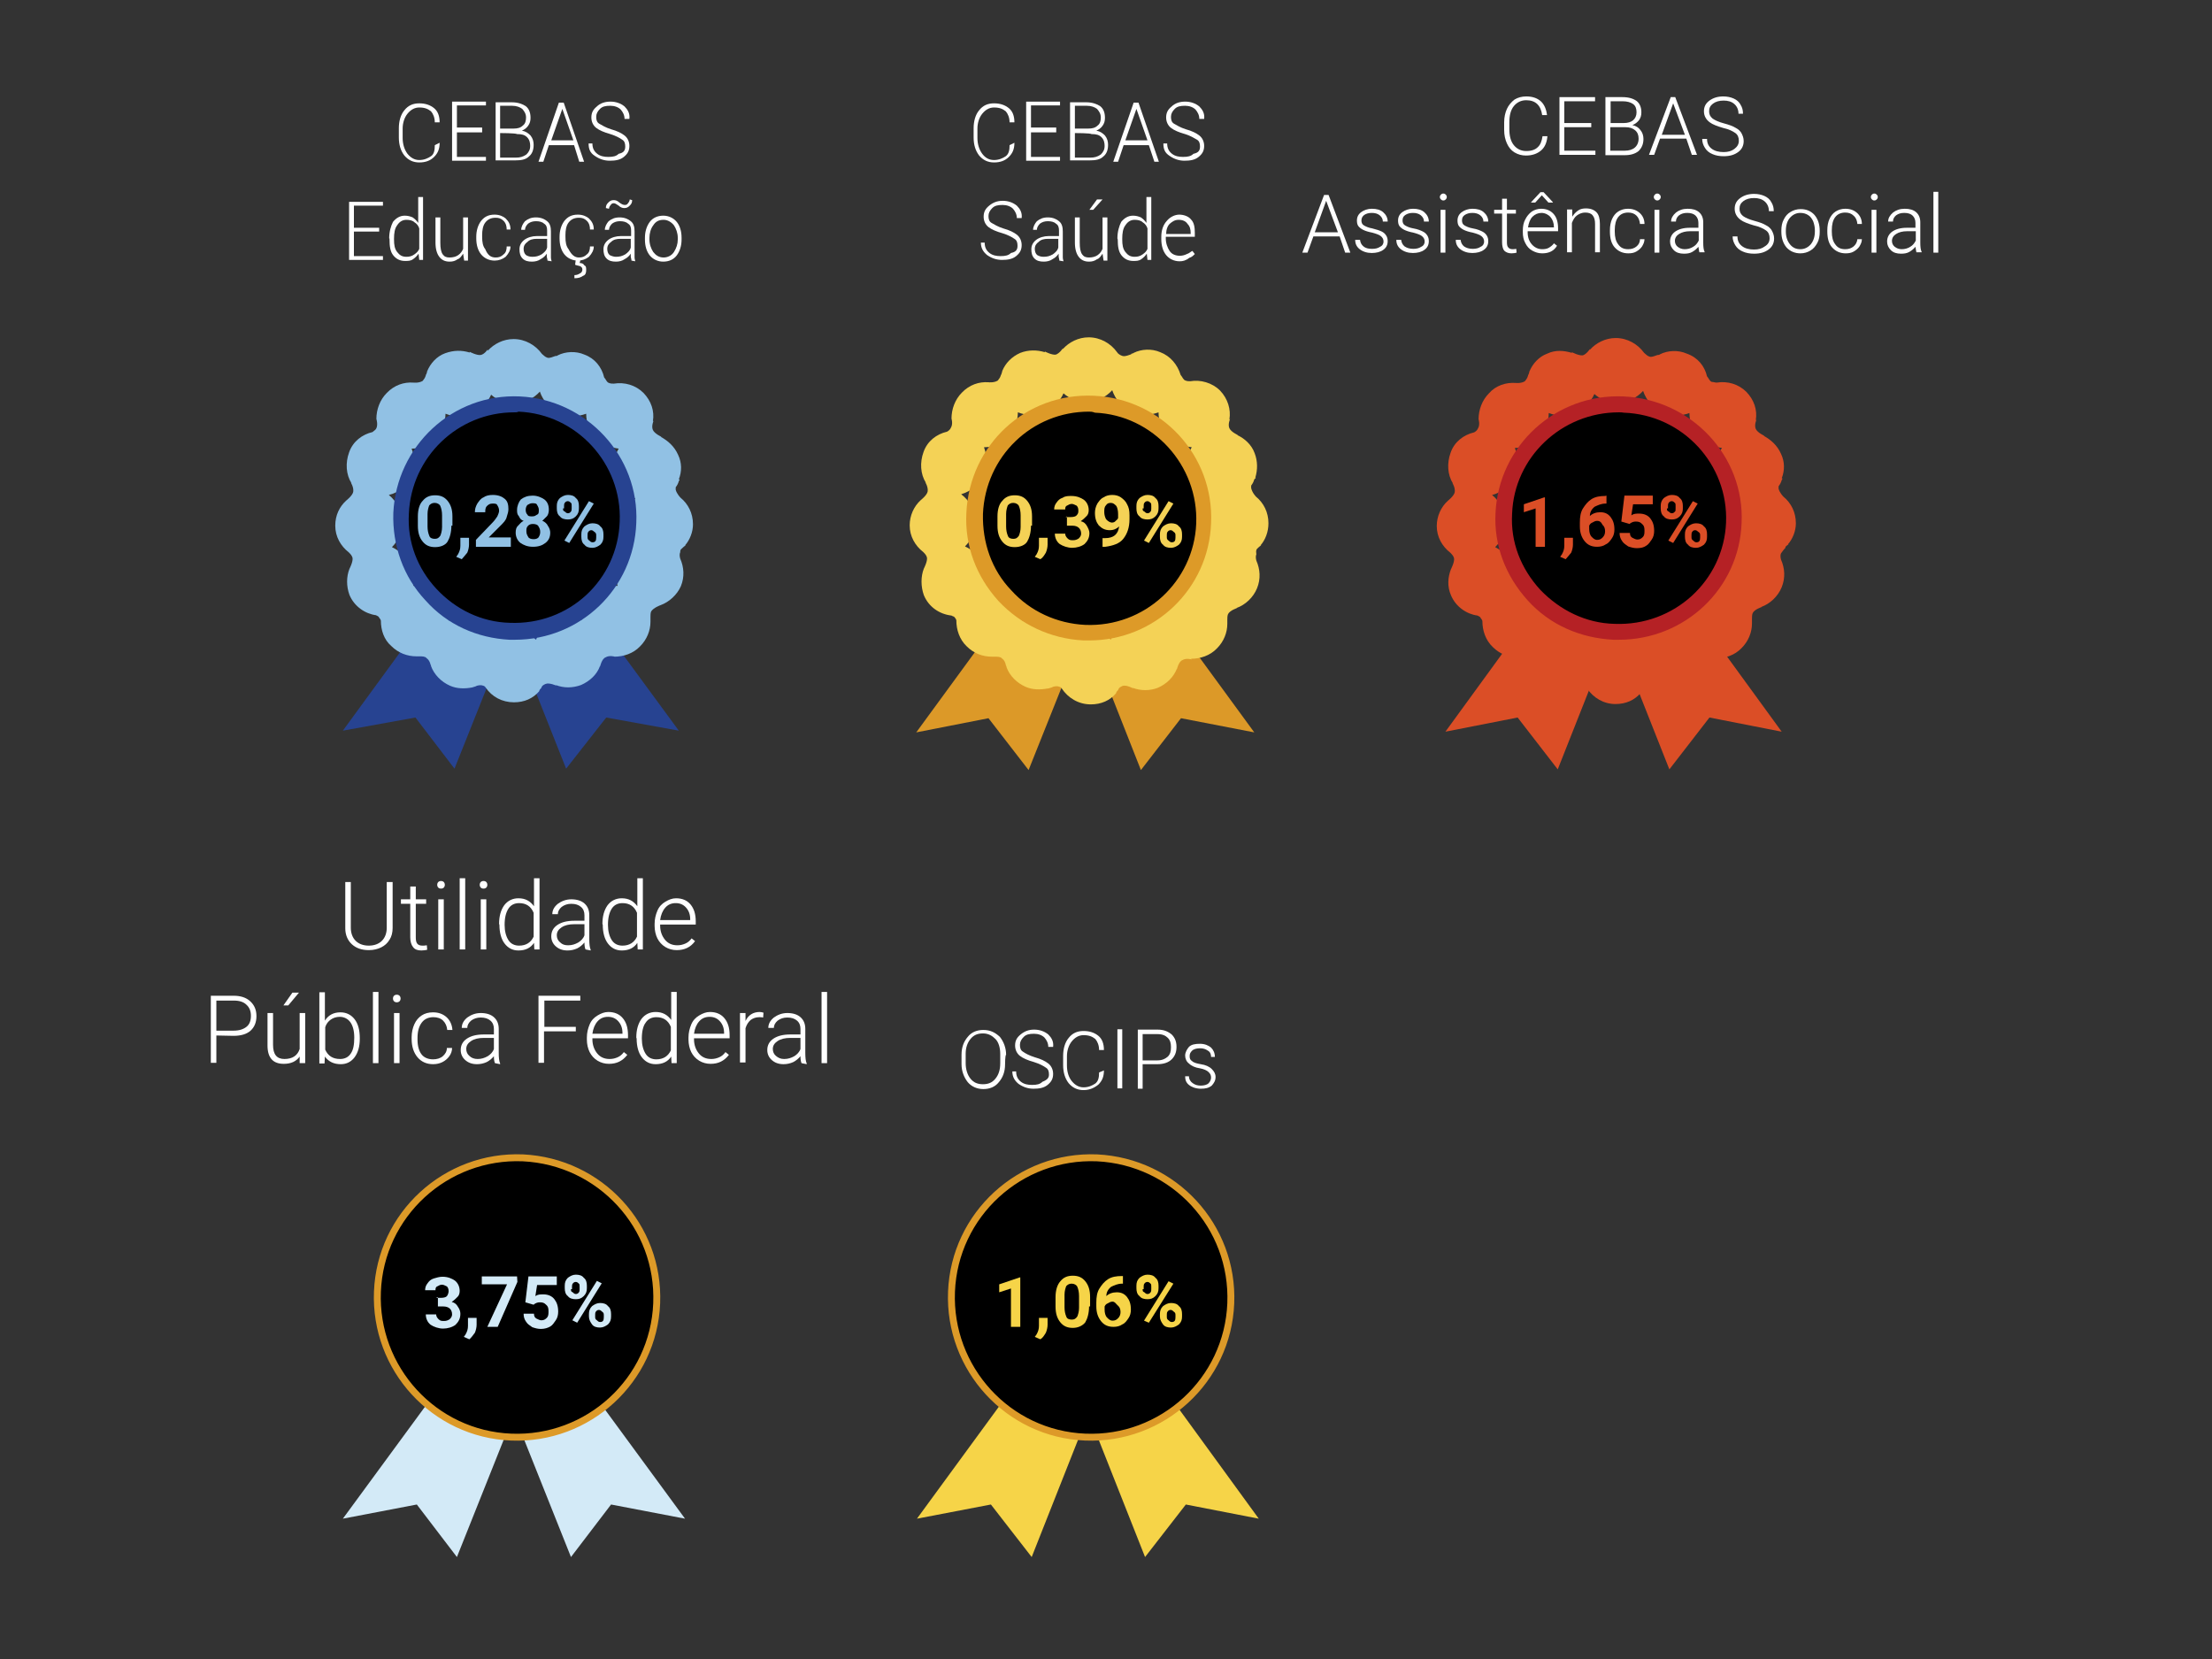 <?xml version="1.0" encoding="utf-8"?>
<!-- Generator: Adobe Illustrator 18.1.1, SVG Export Plug-In . SVG Version: 6.00 Build 0)  -->
<svg version="1.1" id="Camada_1" xmlns="http://www.w3.org/2000/svg" xmlns:xlink="http://www.w3.org/1999/xlink" x="0px" y="0px"
	 viewBox="22 180.9 640 480" enable-background="new 22 180.9 640 480" xml:space="preserve">
<rect x="22" y="180.9" width="640" height="480" fill="#333333" stroke="none"/>
<g>
	<g>
		<g>
			<polygon fill="#D3EAF7" points="158.1,570 121.2,620.3 142.6,616.2 154.2,631.4 176.5,575.5 			"/>
			<polygon fill="#D3EAF7" points="183.3,570 220.2,620.3 198.8,616.2 187.2,631.4 164.9,575.5 			"/>
			<g>
				<g>
					<path stroke="#DD9A28" stroke-width="2" d="M212,558c-0.9,22.3-19.8,39.6-42.1,38.7c-22.3-0.9-39.6-19.8-38.7-42.1
						c0.9-22.3,19.8-39.6,42.1-38.7C195.6,517,212.9,535.7,212,558z"/>
				</g>
			</g>
		</g>
	</g>
	<g>
		<path fill="#FFFFFF" d="M135.6,436.1v13.3c0,1.3-0.3,2.5-0.9,3.4c-0.6,1-1.4,1.7-2.4,2.2c-1,0.5-2.2,0.8-3.6,0.8
			c-2.1,0-3.7-0.6-4.9-1.7c-1.2-1.1-1.9-2.7-1.9-4.6v-13.4h1.6v13.2c0,1.6,0.5,2.9,1.4,3.8s2.2,1.4,3.8,1.4c1.6,0,2.9-0.5,3.8-1.4
			c0.9-0.9,1.4-2.2,1.4-3.8v-13.2L135.6,436.1L135.6,436.1z"/>
		<path fill="#FFFFFF" d="M142.3,437.4v3.7h3v1.3h-3v9.7c0,0.8,0.1,1.4,0.4,1.8c0.3,0.4,0.8,0.6,1.5,0.6c0.3,0,0.7,0,1.3-0.1
			l0.1,1.3c-0.4,0.1-1,0.2-1.7,0.2c-1.1,0-1.9-0.3-2.4-1c-0.5-0.6-0.8-1.6-0.8-2.8v-9.7H138v-1.3h2.7v-3.7L142.3,437.4L142.3,437.4z
			"/>
		<path fill="#FFFFFF" d="M148.5,436.9c0-0.3,0.1-0.6,0.3-0.8c0.2-0.2,0.5-0.3,0.8-0.3c0.3,0,0.6,0.1,0.8,0.3
			c0.2,0.2,0.3,0.5,0.3,0.8s-0.1,0.6-0.3,0.8c-0.2,0.2-0.5,0.3-0.8,0.3s-0.6-0.1-0.8-0.3C148.6,437.5,148.5,437.2,148.5,436.9z
			 M150.4,455.6h-1.6v-14.5h1.6V455.6z"/>
		<path fill="#FFFFFF" d="M156.6,455.6H155V435h1.6V455.6z"/>
		<path fill="#FFFFFF" d="M160.8,436.9c0-0.3,0.1-0.6,0.3-0.8c0.2-0.2,0.5-0.3,0.8-0.3c0.3,0,0.6,0.1,0.8,0.3
			c0.2,0.2,0.3,0.5,0.3,0.8s-0.1,0.6-0.3,0.8c-0.2,0.2-0.5,0.3-0.8,0.3s-0.6-0.1-0.8-0.3C160.9,437.5,160.8,437.2,160.8,436.9z
			 M162.7,455.6h-1.6v-14.5h1.6V455.6z"/>
		<path fill="#FFFFFF" d="M166.4,448.2c0-2.2,0.5-4,1.5-5.4c1-1.3,2.4-2,4.1-2c2,0,3.4,0.8,4.5,2.3V435h1.6v20.6h-1.5l-0.1-1.9
			c-1,1.5-2.5,2.2-4.5,2.2c-1.7,0-3-0.7-4-2s-1.5-3.2-1.5-5.4L166.4,448.2L166.4,448.2z M168,448.5c0,1.8,0.4,3.3,1.1,4.4
			c0.7,1.1,1.8,1.6,3.1,1.6c2,0,3.4-0.9,4.2-2.6V445c-0.8-1.9-2.2-2.8-4.2-2.8c-1.3,0-2.4,0.5-3.1,1.6
			C168.4,444.9,168,446.4,168,448.5z"/>
		<path fill="#FFFFFF" d="M191.4,455.6c-0.2-0.5-0.3-1.1-0.3-2c-0.6,0.7-1.3,1.3-2.1,1.7c-0.9,0.4-1.8,0.6-2.8,0.6
			c-1.4,0-2.5-0.4-3.4-1.2s-1.3-1.8-1.3-2.9c0-1.4,0.6-2.5,1.8-3.3c1.2-0.8,2.8-1.2,4.9-1.2h2.9v-1.6c0-1-0.3-1.8-1-2.4
			s-1.6-0.9-2.8-0.9c-1.1,0-2,0.3-2.8,0.9c-0.7,0.6-1.1,1.3-1.1,2.1l-1.6,0c0-1.1,0.5-2.1,1.6-3c1.1-0.8,2.4-1.3,3.9-1.3
			c1.6,0,2.9,0.4,3.8,1.2s1.4,1.9,1.4,3.4v6.9c0,1.4,0.1,2.4,0.4,3.1v0.2L191.4,455.6L191.4,455.6z M186.4,454.4
			c1.1,0,2-0.3,2.9-0.8c0.8-0.5,1.5-1.2,1.8-2.1v-3.2h-2.9c-1.6,0-2.8,0.3-3.7,0.9s-1.4,1.3-1.4,2.3c0,0.8,0.3,1.5,0.9,2
			C184.7,454.2,185.4,454.4,186.4,454.4z"/>
		<path fill="#FFFFFF" d="M196.3,448.2c0-2.2,0.5-4,1.5-5.4c1-1.3,2.4-2,4.1-2c2,0,3.4,0.8,4.5,2.3V435h1.6v20.6h-1.5l-0.1-1.9
			c-1,1.5-2.5,2.2-4.5,2.2c-1.7,0-3-0.7-4-2s-1.5-3.2-1.5-5.4L196.3,448.2L196.3,448.2z M197.9,448.5c0,1.8,0.4,3.3,1.1,4.4
			c0.7,1.1,1.8,1.6,3.1,1.6c2,0,3.4-0.9,4.2-2.6V445c-0.8-1.9-2.2-2.8-4.2-2.8c-1.3,0-2.4,0.5-3.1,1.6
			C198.3,444.9,197.9,446.4,197.9,448.5z"/>
		<path fill="#FFFFFF" d="M217.8,455.8c-1.2,0-2.3-0.3-3.3-0.9c-1-0.6-1.8-1.5-2.3-2.5s-0.8-2.3-0.8-3.6v-0.6c0-1.4,0.3-2.6,0.8-3.8
			s1.3-2,2.3-2.6c1-0.6,2-1,3.1-1c1.8,0,3.2,0.6,4.2,1.8s1.5,2.8,1.5,4.9v0.9h-10.3v0.3c0,1.6,0.5,3,1.4,4.1
			c0.9,1.1,2.1,1.6,3.6,1.6c0.9,0,1.6-0.2,2.3-0.5c0.7-0.3,1.3-0.8,1.8-1.5l1,0.8C221.8,455,220,455.8,217.8,455.8z M217.5,442.2
			c-1.2,0-2.2,0.4-3,1.3s-1.3,2.1-1.5,3.6h8.7v-0.2c0-1.4-0.4-2.5-1.2-3.4C219.7,442.6,218.7,442.2,217.5,442.2z"/>
		<path fill="#FFFFFF" d="M84.6,480.5v7.9h-1.6V469h6.6c2,0,3.6,0.5,4.8,1.6s1.8,2.5,1.8,4.3c0,1.8-0.6,3.2-1.7,4.2
			s-2.8,1.5-4.9,1.5L84.6,480.5L84.6,480.5z M84.6,479.1h5c1.6,0,2.8-0.4,3.7-1.1s1.3-1.8,1.3-3.2c0-1.3-0.4-2.4-1.3-3.2
			c-0.8-0.8-2-1.2-3.6-1.2h-5.1C84.6,470.4,84.6,479.1,84.6,479.1z"/>
		<path fill="#FFFFFF" d="M108.7,486.6c-1,1.4-2.5,2.1-4.6,2.1c-1.5,0-2.7-0.4-3.5-1.3c-0.8-0.9-1.2-2.2-1.2-4V474h1.6v9.2
			c0,2.8,1.1,4.1,3.3,4.1c2.3,0,3.8-1,4.4-2.9V474h1.6v14.5h-1.6L108.7,486.6z M106.6,468.1h1.9l-3.1,3.7l-1.4,0L106.6,468.1z"/>
		<path fill="#FFFFFF" d="M126.1,481.4c0,2.3-0.5,4-1.5,5.4c-1,1.3-2.3,2-4,2c-2,0-3.5-0.7-4.6-2.2l-0.1,2h-1.5v-20.6h1.6v8.2
			c1-1.6,2.5-2.4,4.5-2.4c1.7,0,3.1,0.7,4.1,2c1,1.3,1.5,3.1,1.5,5.5C126.1,481.1,126.1,481.4,126.1,481.4z M124.5,481.1
			c0-1.9-0.4-3.4-1.1-4.4c-0.7-1-1.8-1.6-3.1-1.6c-1,0-1.9,0.3-2.6,0.8c-0.7,0.5-1.3,1.2-1.6,2.2v6.5c0.8,1.8,2.2,2.7,4.3,2.7
			c1.3,0,2.4-0.5,3.1-1.6C124.2,484.7,124.5,483.2,124.5,481.1z"/>
		<path fill="#FFFFFF" d="M131.5,488.5h-1.6v-20.6h1.6V488.5z"/>
		<path fill="#FFFFFF" d="M135.7,469.8c0-0.3,0.1-0.6,0.3-0.8c0.2-0.2,0.5-0.3,0.8-0.3c0.3,0,0.6,0.1,0.8,0.3s0.3,0.5,0.3,0.8
			s-0.1,0.6-0.3,0.8c-0.2,0.2-0.5,0.3-0.8,0.3s-0.6-0.1-0.8-0.3C135.8,470.4,135.7,470.1,135.7,469.8z M137.6,488.5H136V474h1.6
			V488.5z"/>
		<path fill="#FFFFFF" d="M147.3,487.4c1.1,0,2.1-0.3,2.8-0.9s1.2-1.4,1.2-2.4h1.5c0,0.9-0.3,1.7-0.8,2.4c-0.5,0.7-1.2,1.3-2,1.7
			s-1.7,0.6-2.7,0.6c-1.9,0-3.4-0.7-4.5-2c-1.1-1.3-1.7-3.1-1.7-5.3v-0.5c0-1.4,0.3-2.7,0.8-3.8c0.5-1.1,1.2-1.9,2.1-2.5
			c0.9-0.6,2-0.9,3.3-0.9c1.6,0,2.9,0.5,3.9,1.4c1,0.9,1.6,2.2,1.7,3.7h-1.5c-0.1-1.1-0.5-2-1.2-2.7c-0.7-0.7-1.7-1-2.8-1
			c-1.4,0-2.6,0.5-3.4,1.6s-1.2,2.5-1.2,4.4v0.5c0,1.8,0.4,3.3,1.2,4.3C144.7,486.9,145.9,487.4,147.3,487.4z"/>
		<path fill="#FFFFFF" d="M165.2,488.5c-0.2-0.5-0.3-1.1-0.3-2c-0.6,0.7-1.3,1.3-2.1,1.7c-0.9,0.4-1.8,0.6-2.8,0.6
			c-1.4,0-2.5-0.4-3.4-1.2s-1.3-1.8-1.3-2.9c0-1.4,0.6-2.5,1.8-3.3c1.2-0.8,2.8-1.2,4.9-1.2h2.9v-1.6c0-1-0.3-1.8-1-2.4
			s-1.6-0.9-2.8-0.9c-1.1,0-2,0.3-2.8,0.9c-0.7,0.6-1.1,1.3-1.1,2.1l-1.6,0c0-1.1,0.5-2.1,1.6-3c1.1-0.8,2.4-1.3,3.9-1.3
			c1.6,0,2.9,0.4,3.8,1.2s1.4,1.9,1.4,3.4v6.9c0,1.4,0.1,2.4,0.4,3.1v0.2L165.2,488.5L165.2,488.5z M160.2,487.3
			c1.1,0,2-0.3,2.9-0.8c0.8-0.5,1.5-1.2,1.8-2.1v-3.2H162c-1.6,0-2.8,0.3-3.7,0.9s-1.4,1.3-1.4,2.3c0,0.8,0.3,1.5,0.9,2
			C158.4,487,159.2,487.3,160.2,487.3z"/>
		<path fill="#FFFFFF" d="M188.5,479.3h-9.1v9.1h-1.6V469h12.1v1.4h-10.4v7.6h9.1V479.3z"/>
		<path fill="#FFFFFF" d="M198.2,488.7c-1.2,0-2.3-0.3-3.3-0.9c-1-0.6-1.8-1.5-2.3-2.5s-0.8-2.3-0.8-3.6v-0.6c0-1.4,0.3-2.6,0.8-3.8
			s1.3-2,2.3-2.6c1-0.6,2-1,3.1-1c1.8,0,3.2,0.6,4.2,1.8s1.5,2.8,1.5,4.9v0.9h-10.3v0.3c0,1.6,0.5,3,1.4,4.1
			c0.9,1.1,2.1,1.6,3.6,1.6c0.9,0,1.6-0.2,2.3-0.5c0.7-0.3,1.3-0.8,1.8-1.5l1,0.8C202.1,487.9,200.4,488.7,198.2,488.7z
			 M197.9,475.1c-1.2,0-2.2,0.4-3,1.3s-1.3,2.1-1.5,3.6h8.7v-0.2c0-1.4-0.4-2.5-1.2-3.4C200.1,475.5,199.1,475.1,197.9,475.1z"/>
		<path fill="#FFFFFF" d="M206.1,481.1c0-2.2,0.5-4,1.5-5.4c1-1.3,2.4-2,4.1-2c2,0,3.4,0.8,4.5,2.3v-8.1h1.6v20.6h-1.5l-0.1-1.9
			c-1,1.5-2.5,2.2-4.5,2.2c-1.7,0-3-0.7-4-2s-1.5-3.2-1.5-5.4L206.1,481.1L206.1,481.1z M207.7,481.4c0,1.8,0.4,3.3,1.1,4.4
			c0.7,1.1,1.8,1.6,3.1,1.6c2,0,3.4-0.9,4.2-2.6v-6.8c-0.8-1.9-2.2-2.8-4.2-2.8c-1.3,0-2.4,0.5-3.1,1.6
			C208.1,477.7,207.7,479.3,207.7,481.4z"/>
		<path fill="#FFFFFF" d="M227.6,488.7c-1.2,0-2.3-0.3-3.3-0.9c-1-0.6-1.8-1.5-2.3-2.5s-0.8-2.3-0.8-3.6v-0.6c0-1.4,0.3-2.6,0.8-3.8
			s1.3-2,2.3-2.6c1-0.6,2-1,3.1-1c1.8,0,3.2,0.6,4.2,1.8s1.5,2.8,1.5,4.9v0.9h-10.3v0.3c0,1.6,0.5,3,1.4,4.1
			c0.9,1.1,2.1,1.6,3.6,1.6c0.9,0,1.6-0.2,2.3-0.5c0.7-0.3,1.3-0.8,1.8-1.5l1,0.8C231.5,487.9,229.8,488.7,227.6,488.7z
			 M227.3,475.1c-1.2,0-2.2,0.4-3,1.3s-1.3,2.1-1.5,3.6h8.7v-0.2c0-1.4-0.4-2.5-1.2-3.4C229.5,475.5,228.5,475.1,227.3,475.1z"/>
		<path fill="#FFFFFF" d="M242.8,475.3c-0.3-0.1-0.7-0.1-1.1-0.1c-1,0-1.8,0.3-2.5,0.8c-0.7,0.6-1.2,1.4-1.5,2.4v9.9h-1.6V474h1.6
			l0,2.3c0.8-1.7,2.2-2.6,4.1-2.6c0.4,0,0.8,0.1,1.1,0.2L242.8,475.3z"/>
		<path fill="#FFFFFF" d="M253.9,488.5c-0.2-0.5-0.3-1.1-0.3-2c-0.6,0.7-1.3,1.3-2.1,1.7c-0.9,0.4-1.8,0.6-2.8,0.6
			c-1.4,0-2.5-0.4-3.4-1.2s-1.3-1.8-1.3-2.9c0-1.4,0.6-2.5,1.8-3.3c1.2-0.8,2.8-1.2,4.9-1.2h2.9v-1.6c0-1-0.3-1.8-1-2.4
			s-1.6-0.9-2.8-0.9c-1.1,0-2,0.3-2.8,0.9c-0.7,0.6-1.1,1.3-1.1,2.1l-1.6,0c0-1.1,0.5-2.1,1.6-3c1.1-0.8,2.4-1.3,3.9-1.3
			c1.6,0,2.9,0.4,3.8,1.2s1.4,1.9,1.4,3.4v6.9c0,1.4,0.1,2.4,0.4,3.1v0.2L253.9,488.5L253.9,488.5z M248.9,487.3
			c1.1,0,2-0.3,2.9-0.8c0.8-0.5,1.5-1.2,1.8-2.1v-3.2h-2.9c-1.6,0-2.8,0.3-3.7,0.9s-1.4,1.3-1.4,2.3c0,0.8,0.3,1.5,0.9,2
			C247.2,487,247.9,487.3,248.9,487.3z"/>
		<path fill="#FFFFFF" d="M261.3,488.5h-1.6v-20.6h1.6V488.5z"/>
	</g>
</g>
<g>
	<g>
		<path fill="#FFFFFF" d="M312.8,488.8c0,2.3-0.7,3.9-1.8,5.2c-1.1,1.4-2.7,2-4.5,2s-3.4-0.7-4.5-2c-1.1-1.4-1.8-3.2-1.8-5.2v-2.7
			c0-2.3,0.7-3.9,1.8-5.2c1.1-1.4,2.7-2,4.5-2c2,0,3.4,0.7,4.8,2c1.1,1.4,1.8,3.2,1.8,5.2C312.8,486.1,312.8,488.8,312.8,488.8z
			 M311.4,485.8c0-1.8-0.5-3.4-1.4-4.3s-2-1.6-3.6-1.6s-2.7,0.5-3.6,1.6c-0.9,1.1-1.4,2.5-1.4,4.3v2.7c0,1.8,0.5,3.4,1.4,4.5
			c0.9,1.1,2,1.6,3.6,1.6s2.7-0.5,3.6-1.6c0.9-1.1,1.4-2.5,1.4-4.5C311.4,488.8,311.4,485.8,311.4,485.8z"/>
		<path fill="#FFFFFF" d="M325.5,491.8c0-0.9-0.2-1.6-0.9-2c-0.7-0.5-1.8-1.1-3.4-1.6c-1.8-0.5-3.2-1.1-4.1-1.8
			c-0.9-0.7-1.4-1.8-1.4-3c0-1.4,0.5-2.3,1.6-3.2c1.1-0.9,2.3-1.4,3.9-1.4s3,0.5,4.1,1.4c0.9,0.9,1.6,2,1.4,3.6l0,0h-1.4
			c0-1.1-0.5-2-1.1-2.7c-0.7-0.7-1.8-1.1-3-1.1c-1.4,0-2.3,0.2-3,0.9c-0.7,0.7-1.1,1.4-1.1,2.3c0,0.9,0.2,1.6,0.9,2
			c0.7,0.5,1.8,1.1,3.4,1.6c1.8,0.5,3,1.1,3.9,1.8c0.9,0.7,1.4,1.8,1.4,3c0,1.4-0.5,2.3-1.6,3.2c-1.1,0.9-2.5,1.1-4.1,1.1
			s-3-0.5-4.3-1.4c-1.1-0.9-1.8-2-1.8-3.6l0,0h1.1c0,1.4,0.5,2.3,1.4,3c0.9,0.7,2,0.9,3.2,0.9c1.4,0,2.3-0.2,3-0.9
			C325.1,493.3,325.5,492.7,325.5,491.8z"/>
		<path fill="#FFFFFF" d="M341.4,490.6L341.4,490.6c0,1.8-0.5,3-1.6,4.1c-1.1,0.9-2.5,1.6-4.3,1.6c-1.8,0-3.2-0.7-4.3-2
			c-1.1-1.4-1.6-3.2-1.6-5.2v-2.7c0-2,0.5-3.9,1.6-5.2c1.1-1.4,2.5-2,4.3-2c1.8,0,3.2,0.5,4.3,1.4s1.6,2.3,1.6,4.1l0,0h-1.4
			c0-1.4-0.5-2.5-1.1-3.2c-0.9-0.7-1.8-1.1-3.4-1.1c-1.4,0-2.5,0.7-3.4,1.8c-0.9,1.1-1.4,2.7-1.4,4.3v2.7c0,1.8,0.5,3.4,1.4,4.5
			c0.9,1.1,2,1.8,3.4,1.8c1.4,0,2.5-0.5,3.4-1.1c0.9-0.7,1.1-1.8,1.1-3.2L341.4,490.6L341.4,490.6z"/>
		<path fill="#FFFFFF" d="M346.7,495.8h-1.4v-17.1h1.4V495.8z"/>
		<path fill="#FFFFFF" d="M352.6,488.8v7.1h-1.4v-17.1h5.7c1.8,0,3,0.5,4.1,1.4c0.9,0.9,1.4,2,1.4,3.6s-0.5,2.7-1.4,3.6
			c-0.9,0.9-2.3,1.4-4.1,1.4H352.6L352.6,488.8z M352.6,487.7h4.3c1.4,0,2.3-0.5,3-1.1c0.7-0.7,0.9-1.6,0.9-2.7s-0.2-2-0.9-2.7
			c-0.7-0.7-1.6-1.1-3-1.1h-4.3V487.7z"/>
		<path fill="#FFFFFF" d="M372.4,492.7c0-0.7-0.2-1.1-0.7-1.6s-1.4-0.9-2.5-1.1c-1.4-0.2-2.5-0.7-3.2-1.4c-0.7-0.5-1.1-1.4-1.1-2.3
			s0.5-1.8,1.1-2.5c0.7-0.7,1.8-0.9,3.2-0.9s2.5,0.5,3.2,1.1c0.7,0.7,1.1,1.6,1.1,2.7l0,0h-1.1c0-0.7-0.2-1.4-0.9-1.8
			c-0.7-0.5-1.4-0.7-2.3-0.7s-1.8,0.2-2.3,0.7s-0.7,0.9-0.7,1.6c0,0.7,0.2,1.1,0.7,1.4c0.5,0.5,1.4,0.7,2.5,0.9
			c1.4,0.2,2.5,0.7,3.2,1.4c0.7,0.7,1.1,1.4,1.1,2.3c0,1.1-0.5,1.8-1.1,2.5c-0.9,0.7-1.8,0.9-3.2,0.9s-2.7-0.5-3.4-1.1
			c-0.9-0.7-1.1-1.6-1.1-2.5l0,0h1.1c0,0.9,0.5,1.6,1.1,2c0.7,0.5,1.4,0.7,2.3,0.7s1.8-0.2,2.3-0.7S372.4,493.1,372.4,492.7z"/>
	</g>
	<g>
		<g>
			<polygon fill="#F6D448" points="324.1,570 287.3,620.3 308.7,616.2 320.5,631.4 342.6,575.5 			"/>
			<polygon fill="#F6D448" points="349.6,570 386.2,620.3 365.1,616.2 353.3,631.4 331.2,575.5 			"/>
			<g>
				<g>
					<path stroke="#DD9A28" stroke-width="2" d="M378.1,558c-0.9,22.3-19.8,39.6-42.1,38.7c-22.3-0.9-39.6-19.8-38.7-42.1
						c0.9-22.3,19.8-39.6,42.1-38.7C361.7,517,379,535.7,378.1,558z"/>
				</g>
			</g>
		</g>
	</g>
</g>
<g>
	<g>
		<g>
			<g>
				<polygon fill="#DB4E26" points="476.3,343 440.2,392.6 461.1,388.5 472.7,403.5 494.5,348.4 				"/>
			</g>
			<g>
				<polygon fill="#DB4E26" points="501.4,343 537.5,392.6 516.6,388.5 505,403.5 483.2,348.4 				"/>
			</g>
			<g>
				<g>
					<path fill="#DB4E26" d="M538.4,339.6c0.2-0.2,0.2-0.2,0.2-0.5c0.5-0.5,0.9-0.7,0.9-0.7h-0.2c1.4-1.6,2.3-3.9,2.3-6.1
						c0-3.2-1.4-5.9-3.6-7.7l0,0c0,0-1.1-1.1-1.4-2.3c0-0.2,0-0.5,0-0.7c0.5-0.7,0.7-1.1,0.9-1.8c0.2-0.2,0.2-0.5,0.2-0.5h-0.2
						c0.9-2.3,0.9-4.8-0.2-7.1c-1.1-2.5-3-4.1-5-5.2h0.2c0,0-2-0.9-2.5-2c-0.5-1.1,0.2-2.7,0.2-2.7l-0.2,0.2c0.5-3-0.5-5.9-2.7-8.2
						c-2.3-2.3-5.5-3.2-8.6-2.7c-0.5,0-0.9-0.2-1.4-0.2c-0.7-0.2-0.9-1.1-1.4-1.6c-0.7-3-2.7-5.5-5.9-6.6c-2.5-1.1-5.5-0.9-7.7,0.2
						l0,0c0,0-0.2,0.2-0.5,0.2h-0.2c-0.7,0.2-1.6,0.7-2.3,0.5s-1.1-0.7-1.6-1.1c-1.8-2.5-4.8-4.3-8.2-4.3c-3,0-5.7,1.4-7.5,3.4v-0.2
						c0,0-0.9,1.4-2,1.8c-1.1,0.2-3.2-0.9-3.2-0.9v0.2c-2.3-0.7-4.8-0.9-7.1,0.2c-2.5,0.9-4.3,3-5.2,5.2v-0.2c0,0,0,0.5-0.2,0.9
						c0,0.2-0.2,0.2-0.2,0.5c-0.2,0.7-0.5,1.1-0.9,1.6c-1.1,0.7-2.7,0.5-2.7,0.5l0,0c-2.7-0.2-5.7,0.7-7.7,3c-2,2-3,4.8-3,7.5l0,0
						c0,0,0.5,1.6-0.2,2.7c-0.2,0.5-0.7,0.9-1.1,1.1c-3,0.7-5.7,2.7-6.8,5.9c-1.1,3-0.9,6.4,0.7,8.9l-0.2-0.2c0,0,0.9,1.4,0.7,2.7
						c-0.2,1.1-2,2.5-2,2.5l0,0c-2,1.8-3.2,4.5-3.2,7.3c0,3.2,1.6,5.9,3.9,7.7c0.5,0.5,0.9,0.9,1.1,1.6c0.2,1.1-0.9,3.2-0.9,3.2l0,0
						c-0.9,2.3-1.1,5,0,7.5c1.4,3.4,4.6,5.5,7.7,5.9c0.2,0.2,0.7,0.2,0.9,0.7c0.2,0.2,0.5,0.7,0.5,0.9c0,2.7,0.9,5.5,3,7.5
						c2,2,4.6,3,7.1,3l0,0l0,0c0.2,0,0.7,0,0.9,0c0.7,0,1.6,0,2,0.5c0.7,0.5,0.9,1.1,1.1,1.6c0,0.2,0,0.2,0.2,0.5c0,0.2,0,0.2,0,0.2
						l0,0c0.9,2.5,3,4.5,5.5,5.7c2,0.9,4.3,0.9,6.4,0.5l0,0c0,0,0,0,0.2,0c0.5-0.2,0.9-0.2,1.4-0.5c0.7-0.2,1.4-0.2,1.8,0
						c0.2,0,0.5,0.2,0.7,0.5c1.8,2.7,4.8,4.5,8.2,4.5c3,0,5.5-1.1,7.3-3.2l0,0c0,0,0-0.2,0.2-0.5c0.2-0.2,0.5-0.5,0.5-0.7
						c0.2-0.5,0.7-0.7,1.1-0.9c1.1-0.5,3.2,0.7,3.2,0.7l-0.2-0.2c2.3,0.9,4.8,0.9,7.3,0c2.5-1.1,4.5-3,5.5-5.5v0.2
						c0,0,0.5-2.3,1.6-2.7c1.1-0.7,2.7-0.2,2.7-0.2l-0.2-0.2c2.7,0,5.5-0.9,7.5-3c2-2,3-4.6,3-7.1l0,0c0,0,0-0.2,0-0.5
						c0-0.2,0-0.5,0-0.9c0-0.5,0-1.1,0.2-1.6c0.5-1.1,2.7-1.8,2.7-1.8h-0.2c2.5-0.9,4.8-3,5.9-5.7c1.1-2.7,0.9-5.5-0.2-8
						c-0.2-0.7-0.2-1.4,0-1.8C538,340,538.2,339.8,538.4,339.6z M512.5,353.2c-2,2-3,4.5-3,7.1c-2.3-0.9-5-1.1-7.7,0
						c-2.7,1.1-4.6,3.2-5.5,5.7c-1.8-1.6-4.1-2.5-6.6-2.5c-2.3,0-4.1,0.7-5.7,1.8c-0.9-2.3-2.7-4.1-5.2-5c-2.7-1.1-5.5-0.9-7.7,0.2
						c0-2.5-0.9-5.2-3-7.1c-2-2-4.6-3-7.3-3c0.2-1.8,0.2-3.9-0.7-5.7c-1.1-2.5-3.2-4.3-5.5-5.5c1.8-1.8,3-4.3,3-7.1
						c0-3.2-1.6-6.1-3.9-8c3-0.7,5.5-3,6.6-5.9c1.1-2.5,0.9-5.2,0-7.7c2.5,0,5-0.9,6.8-3c2-2,3-4.6,3-7.1c2.3,0.9,5,1.1,7.7,0
						c2.5-1.1,4.5-3.2,5.5-5.5c1.8,1.6,4.1,2.5,6.6,2.5c3,0,5.7-1.4,7.5-3.4c0.9,2.7,3,5.2,5.7,6.4c2.5,1.1,5.2,0.9,7.7,0
						c0,2.5,0.9,5.2,3,7.1c1.8,1.8,4.1,2.7,6.4,3c-1.6,2.5-2,5.9-0.7,9.1c1.1,2.5,3.2,4.3,5.5,5.2c-1.8,1.8-3,4.3-3,7.1
						c0,2,0.7,4.1,1.8,5.7c-1.8,1.1-3.2,2.7-3.9,4.8c-1.1,2.5-0.9,5.2,0,7.7C517.1,350.3,514.3,351.2,512.5,353.2z"/>
				</g>
				<g>
					<g>
						<g>
							<path d="M523.6,332.1c-0.7,18.2-16.4,32.3-34.6,31.6c-18.4-0.7-32.8-16.2-31.8-34.4c0.7-18.2,16.4-32.3,34.6-31.6
								C510.2,298.6,524.6,313.9,523.6,332.1z"/>
							<path fill="#B52125" d="M490.4,366c-0.5,0-0.9,0-1.6,0c-9.6-0.5-18.4-4.3-24.8-11.4c-6.4-7.1-9.8-15.9-9.3-25.3
								c0.9-19.3,17.3-34.6,37.1-33.7c19.6,0.9,35,17.3,34.1,36.6C525.2,351.2,509.5,366,490.4,366L490.4,366z M490.4,300.2
								c-16.6,0-30.3,13-30.9,29.3c-0.5,8.2,2.5,15.9,8.2,22.1c5.7,5.9,13.2,9.6,21.4,9.8c17.3,0.7,31.6-12.5,32.3-29.3
								c0.7-16.8-12.5-31.2-29.6-31.8C491.3,300.2,490.9,300.2,490.4,300.2L490.4,300.2z"/>
						</g>
					</g>
				</g>
			</g>
		</g>
	</g>
	<g>
		<path fill="#FFFFFF" d="M469.7,220.5c-0.2,1.8-0.8,3.1-1.9,4s-2.5,1.4-4.3,1.4c-1.2,0-2.3-0.3-3.3-0.9c-1-0.6-1.7-1.5-2.2-2.6
			s-0.8-2.4-0.8-3.9v-2.2c0-1.5,0.3-2.8,0.8-3.9s1.3-2,2.2-2.7c1-0.6,2.1-0.9,3.4-0.9c1.8,0,3.2,0.5,4.2,1.4s1.6,2.3,1.8,4h-1.4
			c-0.4-2.8-1.9-4.3-4.6-4.3c-1.5,0-2.7,0.6-3.6,1.7s-1.3,2.7-1.3,4.7v2c0,1.9,0.4,3.5,1.3,4.6c0.9,1.1,2.1,1.7,3.6,1.7
			c1.5,0,2.6-0.4,3.3-1.1c0.8-0.7,1.2-1.8,1.4-3.2H469.7z"/>
		<path fill="#FFFFFF" d="M482.4,217.7h-7.8v6.8h9v1.2h-10.4V209h10.3v1.2h-8.9v6.3h7.8V217.7z"/>
		<path fill="#FFFFFF" d="M486.5,225.7V209h4.9c1.8,0,3.1,0.4,4.1,1.1c0.9,0.7,1.4,1.8,1.4,3.3c0,0.9-0.2,1.6-0.7,2.3
			c-0.5,0.6-1.1,1.1-1.9,1.4c1,0.2,1.8,0.7,2.3,1.4c0.6,0.7,0.9,1.6,0.9,2.6c0,1.5-0.5,2.6-1.4,3.5c-1,0.8-2.3,1.2-4,1.2H486.5z
			 M487.9,216.5h3.9c1.2,0,2.1-0.3,2.7-0.8c0.6-0.5,1-1.3,1-2.3c0-1.1-0.3-1.9-1-2.4c-0.7-0.5-1.7-0.8-3-0.8h-3.5V216.5z
			 M487.9,217.7v6.8h4.2c1.2,0,2.2-0.3,2.9-0.9c0.7-0.6,1.1-1.5,1.1-2.6c0-1-0.3-1.8-1-2.4c-0.7-0.6-1.6-0.9-2.8-0.9H487.9z"/>
		<path fill="#FFFFFF" d="M509.9,221h-7.6l-1.7,4.7h-1.5l6.3-16.7h1.3l6.3,16.7h-1.5L509.9,221z M502.8,219.9h6.7l-3.4-9.1
			L502.8,219.9z"/>
		<path fill="#FFFFFF" d="M525.1,221.6c0-0.9-0.3-1.7-1-2.2c-0.7-0.5-1.8-1.1-3.6-1.5c-1.7-0.5-3-1-3.8-1.6
			c-1.1-0.8-1.7-1.9-1.7-3.2c0-1.3,0.5-2.3,1.6-3.1c1.1-0.8,2.4-1.2,4-1.2c1.1,0,2.1,0.2,3,0.6c0.9,0.4,1.6,1,2,1.8
			c0.5,0.8,0.7,1.6,0.7,2.6H525c0-1.1-0.4-2.1-1.2-2.8c-0.8-0.7-1.8-1-3.1-1c-1.3,0-2.3,0.3-3.1,0.9s-1.1,1.3-1.1,2.2
			c0,0.9,0.3,1.5,1,2.1c0.7,0.5,1.8,1,3.3,1.4c1.5,0.4,2.6,0.8,3.4,1.3c0.8,0.4,1.4,1,1.7,1.6s0.6,1.3,0.6,2.2
			c0,1.3-0.5,2.4-1.6,3.2s-2.4,1.2-4.2,1.2c-1.2,0-2.3-0.2-3.2-0.6c-1-0.4-1.7-1-2.2-1.8c-0.5-0.8-0.8-1.6-0.8-2.6h1.4
			c0,1.2,0.4,2.1,1.3,2.8c0.9,0.7,2.1,1,3.5,1c1.3,0,2.3-0.3,3.1-0.9C524.7,223.3,525.1,222.6,525.1,221.6z"/>
		<path fill="#FFFFFF" d="M409.6,249.3H402l-1.7,4.7h-1.5l6.3-16.7h1.3l6.3,16.7h-1.5L409.6,249.3z M402.4,248.1h6.7l-3.4-9.1
			L402.4,248.1z"/>
		<path fill="#FFFFFF" d="M422.3,250.8c0-0.7-0.3-1.2-0.8-1.6c-0.5-0.4-1.4-0.7-2.5-1c-1.1-0.2-2-0.5-2.6-0.8s-1.1-0.7-1.4-1.1
			c-0.3-0.4-0.4-1-0.4-1.6c0-1,0.4-1.8,1.2-2.4s1.9-1,3.1-1c1.4,0,2.5,0.3,3.3,1s1.3,1.6,1.3,2.7h-1.4c0-0.7-0.3-1.3-0.9-1.8
			c-0.6-0.5-1.4-0.7-2.3-0.7c-0.9,0-1.6,0.2-2.2,0.6c-0.5,0.4-0.8,0.9-0.8,1.6c0,0.6,0.2,1.1,0.7,1.4c0.5,0.3,1.3,0.7,2.5,0.9
			c1.2,0.3,2.1,0.6,2.7,0.9c0.6,0.3,1,0.7,1.3,1.2s0.4,1,0.4,1.6c0,1-0.4,1.9-1.3,2.5c-0.8,0.6-2,0.9-3.3,0.9
			c-1.4,0-2.6-0.4-3.5-1.1s-1.3-1.6-1.3-2.7h1.4c0.1,0.8,0.4,1.4,1,1.9s1.4,0.7,2.5,0.7c1,0,1.7-0.2,2.3-0.6
			C422,252,422.3,251.4,422.3,250.8z"/>
		<path fill="#FFFFFF" d="M434.2,250.8c0-0.7-0.3-1.2-0.8-1.6c-0.5-0.4-1.4-0.7-2.5-1c-1.1-0.2-2-0.5-2.6-0.8s-1.1-0.7-1.4-1.1
			c-0.3-0.4-0.4-1-0.4-1.6c0-1,0.4-1.8,1.2-2.4c0.8-0.6,1.9-1,3.1-1c1.4,0,2.5,0.3,3.3,1s1.3,1.6,1.3,2.7h-1.4
			c0-0.7-0.3-1.3-0.9-1.8c-0.6-0.5-1.4-0.7-2.3-0.7c-0.9,0-1.6,0.2-2.2,0.6s-0.8,0.9-0.8,1.6c0,0.6,0.2,1.1,0.7,1.4
			c0.5,0.3,1.3,0.7,2.5,0.9s2.1,0.6,2.7,0.9c0.6,0.3,1,0.7,1.3,1.2s0.4,1,0.4,1.6c0,1-0.4,1.9-1.3,2.5c-0.8,0.6-2,0.9-3.3,0.9
			c-1.4,0-2.6-0.4-3.5-1.1s-1.3-1.6-1.3-2.7h1.4c0.1,0.8,0.4,1.4,1,1.9c0.6,0.4,1.4,0.7,2.5,0.7c1,0,1.7-0.2,2.3-0.6
			C433.9,252,434.2,251.4,434.2,250.8z"/>
		<path fill="#FFFFFF" d="M438.6,237.9c0-0.3,0.1-0.5,0.3-0.7c0.2-0.2,0.4-0.3,0.7-0.3s0.5,0.1,0.7,0.3s0.3,0.4,0.3,0.7
			c0,0.3-0.1,0.5-0.3,0.7c-0.2,0.2-0.4,0.3-0.7,0.3s-0.5-0.1-0.7-0.3C438.7,238.4,438.6,238.2,438.6,237.9z M440.2,254h-1.4v-12.4
			h1.4V254z"/>
		<path fill="#FFFFFF" d="M451.4,250.8c0-0.7-0.3-1.2-0.8-1.6c-0.5-0.4-1.4-0.7-2.5-1c-1.1-0.2-2-0.5-2.6-0.8s-1.1-0.7-1.4-1.1
			c-0.3-0.4-0.4-1-0.4-1.6c0-1,0.4-1.8,1.2-2.4c0.8-0.6,1.9-1,3.1-1c1.4,0,2.5,0.3,3.3,1s1.3,1.6,1.3,2.7h-1.4
			c0-0.7-0.3-1.3-0.9-1.8c-0.6-0.5-1.4-0.7-2.3-0.7c-0.9,0-1.6,0.2-2.2,0.6s-0.8,0.9-0.8,1.6c0,0.6,0.2,1.1,0.7,1.4
			c0.5,0.3,1.3,0.7,2.5,0.9s2.1,0.6,2.7,0.9c0.6,0.3,1,0.7,1.3,1.2s0.4,1,0.4,1.6c0,1-0.4,1.9-1.3,2.5c-0.8,0.6-2,0.9-3.3,0.9
			c-1.4,0-2.6-0.4-3.5-1.1s-1.3-1.6-1.3-2.7h1.4c0.1,0.8,0.4,1.4,1,1.9c0.6,0.4,1.4,0.7,2.5,0.7c1,0,1.7-0.2,2.3-0.6
			C451.1,252,451.4,251.4,451.4,250.8z"/>
		<path fill="#FFFFFF" d="M458,238.4v3.2h2.6v1.1H458v8.3c0,0.7,0.1,1.2,0.4,1.5c0.2,0.3,0.7,0.5,1.2,0.5c0.2,0,0.6,0,1.1-0.1
			l0.1,1.1c-0.4,0.1-0.8,0.2-1.5,0.2c-0.9,0-1.6-0.3-2.1-0.8c-0.4-0.5-0.6-1.4-0.6-2.4v-8.3h-2.3v-1.1h2.3v-3.2H458z"/>
		<path fill="#FFFFFF" d="M468.2,254.2c-1.1,0-2-0.3-2.9-0.8c-0.9-0.5-1.5-1.2-2-2.2c-0.5-0.9-0.7-2-0.7-3.1v-0.5
			c0-1.2,0.2-2.3,0.7-3.2c0.5-1,1.1-1.7,1.9-2.3c0.8-0.5,1.7-0.8,2.7-0.8c1.5,0,2.7,0.5,3.6,1.5c0.9,1,1.3,2.4,1.3,4.2v0.8H464v0.3
			c0,1.4,0.4,2.6,1.2,3.5c0.8,0.9,1.8,1.4,3,1.4c0.7,0,1.4-0.1,1.9-0.4s1.1-0.7,1.5-1.3l0.9,0.7
			C471.6,253.5,470.2,254.2,468.2,254.2z M468,242.5c-1,0-1.9,0.4-2.6,1.1s-1.1,1.8-1.3,3.1h7.5v-0.1c0-1.2-0.4-2.2-1-2.9
			S469,242.5,468,242.5z M471.3,239.4v0.1h-1.3l-1.9-2.1l-1.9,2.1H465v-0.1l2.7-2.9h0.9L471.3,239.4z"/>
		<path fill="#FFFFFF" d="M476.9,241.5l0,2.1c0.5-0.8,1-1.3,1.7-1.8s1.5-0.6,2.3-0.6c1.3,0,2.3,0.4,3,1.1s1,1.9,1,3.4v8.2h-1.4v-8.2
			c0-1.1-0.2-1.9-0.7-2.5s-1.2-0.8-2.2-0.8c-0.8,0-1.6,0.3-2.3,0.8c-0.7,0.5-1.1,1.2-1.5,2.2v8.5h-1.4v-12.4H476.9z"/>
		<path fill="#FFFFFF" d="M493.1,253c1,0,1.8-0.3,2.4-0.8c0.6-0.5,1-1.2,1-2.1h1.3c0,0.8-0.3,1.4-0.7,2.1c-0.4,0.6-1,1.1-1.7,1.5
			c-0.7,0.4-1.5,0.5-2.3,0.5c-1.6,0-2.9-0.6-3.9-1.7c-1-1.1-1.4-2.7-1.4-4.6v-0.4c0-1.2,0.2-2.3,0.6-3.2s1-1.7,1.8-2.2
			s1.7-0.8,2.8-0.8c1.4,0,2.5,0.4,3.4,1.2c0.9,0.8,1.4,1.9,1.4,3.2h-1.3c-0.1-1-0.4-1.8-1-2.4c-0.6-0.6-1.4-0.9-2.4-0.9
			c-1.2,0-2.2,0.4-2.9,1.3c-0.7,0.9-1,2.2-1,3.8v0.4c0,1.6,0.3,2.8,1,3.7C490.9,252.6,491.8,253,493.1,253z"/>
		<path fill="#FFFFFF" d="M500.5,237.9c0-0.3,0.1-0.5,0.3-0.7s0.4-0.3,0.7-0.3c0.3,0,0.5,0.1,0.7,0.3s0.3,0.4,0.3,0.7
			c0,0.3-0.1,0.5-0.3,0.7c-0.2,0.2-0.4,0.3-0.7,0.3c-0.3,0-0.5-0.1-0.7-0.3C500.6,238.4,500.5,238.2,500.5,237.9z M502.1,254h-1.4
			v-12.4h1.4V254z"/>
		<path fill="#FFFFFF" d="M513.7,254c-0.1-0.4-0.2-1-0.3-1.7c-0.5,0.6-1.1,1.1-1.8,1.5s-1.5,0.5-2.4,0.5c-1.2,0-2.2-0.3-2.9-1
			c-0.7-0.7-1.1-1.5-1.1-2.5c0-1.2,0.5-2.2,1.5-2.9c1-0.7,2.4-1.1,4.2-1.1h2.5v-1.4c0-0.9-0.3-1.6-0.8-2.1c-0.5-0.5-1.3-0.8-2.4-0.8
			c-1,0-1.7,0.2-2.4,0.7c-0.6,0.5-0.9,1.1-0.9,1.8l-1.4,0c0-1,0.5-1.8,1.4-2.6c0.9-0.7,2-1.1,3.4-1.1c1.4,0,2.5,0.3,3.3,1
			c0.8,0.7,1.2,1.7,1.2,2.9v5.9c0,1.2,0.1,2.1,0.4,2.7v0.1H513.7z M509.4,253c0.9,0,1.7-0.2,2.5-0.7c0.7-0.4,1.2-1,1.6-1.8v-2.7H511
			c-1.4,0-2.4,0.3-3.2,0.8c-0.8,0.5-1.2,1.2-1.2,2c0,0.7,0.3,1.3,0.8,1.7C507.9,252.7,508.6,253,509.4,253z"/>
		<path fill="#FFFFFF" d="M534,249.8c0-0.9-0.3-1.7-1-2.2c-0.7-0.5-1.8-1.1-3.6-1.5c-1.7-0.5-3-1-3.8-1.6c-1.1-0.8-1.7-1.9-1.7-3.2
			c0-1.3,0.5-2.3,1.6-3.1c1.1-0.8,2.4-1.2,4-1.2c1.1,0,2.1,0.2,3,0.6c0.9,0.4,1.6,1,2,1.8c0.5,0.8,0.7,1.6,0.7,2.6h-1.4
			c0-1.1-0.4-2.1-1.2-2.8c-0.8-0.7-1.8-1-3.1-1c-1.3,0-2.3,0.3-3.1,0.9s-1.1,1.3-1.1,2.2c0,0.9,0.3,1.5,1,2.1c0.7,0.5,1.8,1,3.3,1.4
			c1.5,0.4,2.6,0.8,3.4,1.3c0.8,0.4,1.4,1,1.7,1.6s0.6,1.3,0.6,2.2c0,1.3-0.5,2.4-1.6,3.2s-2.4,1.2-4.2,1.2c-1.2,0-2.3-0.2-3.2-0.6
			c-1-0.4-1.7-1-2.2-1.8c-0.5-0.8-0.8-1.6-0.8-2.6h1.4c0,1.2,0.4,2.1,1.3,2.8c0.9,0.7,2.1,1,3.5,1c1.3,0,2.3-0.3,3.1-0.9
			C533.6,251.6,534,250.8,534,249.8z"/>
		<path fill="#FFFFFF" d="M537.4,247.6c0-1.2,0.2-2.3,0.7-3.2c0.5-1,1.1-1.7,2-2.2c0.8-0.5,1.8-0.8,2.9-0.8c1.7,0,3,0.6,4,1.7
			c1,1.2,1.5,2.7,1.5,4.6v0.3c0,1.2-0.2,2.3-0.7,3.2s-1.1,1.7-2,2.2c-0.8,0.5-1.8,0.8-2.9,0.8c-1.6,0-3-0.6-4-1.7
			c-1-1.2-1.5-2.7-1.5-4.6V247.6z M538.7,247.9c0,1.5,0.4,2.7,1.2,3.7c0.8,1,1.8,1.4,3,1.4c1.2,0,2.2-0.5,3-1.4
			c0.8-1,1.2-2.2,1.2-3.8v-0.3c0-0.9-0.2-1.8-0.5-2.6c-0.4-0.8-0.8-1.4-1.5-1.8c-0.6-0.4-1.4-0.6-2.2-0.6c-1.2,0-2.2,0.5-3,1.4
			s-1.2,2.2-1.2,3.8V247.9z"/>
		<path fill="#FFFFFF" d="M555.9,253c1,0,1.8-0.3,2.4-0.8s1-1.2,1.1-2.1h1.3c0,0.8-0.3,1.4-0.7,2.1c-0.4,0.6-1,1.1-1.7,1.5
			c-0.7,0.4-1.5,0.5-2.3,0.5c-1.6,0-2.9-0.6-3.9-1.7c-1-1.1-1.4-2.7-1.4-4.6v-0.4c0-1.2,0.2-2.3,0.6-3.2s1-1.7,1.8-2.2
			s1.7-0.8,2.8-0.8c1.4,0,2.5,0.4,3.4,1.2c0.9,0.8,1.4,1.9,1.4,3.2h-1.3c-0.1-1-0.4-1.8-1.1-2.4c-0.6-0.6-1.4-0.9-2.4-0.9
			c-1.2,0-2.2,0.4-2.9,1.3c-0.7,0.9-1,2.2-1,3.8v0.4c0,1.6,0.3,2.8,1,3.7C553.7,252.6,554.6,253,555.9,253z"/>
		<path fill="#FFFFFF" d="M563.3,237.9c0-0.3,0.1-0.5,0.3-0.7c0.2-0.2,0.4-0.3,0.7-0.3c0.3,0,0.5,0.1,0.7,0.3
			c0.2,0.2,0.3,0.4,0.3,0.7c0,0.3-0.1,0.5-0.3,0.7c-0.2,0.2-0.4,0.3-0.7,0.3c-0.3,0-0.5-0.1-0.7-0.3
			C563.4,238.4,563.3,238.2,563.3,237.9z M564.9,254h-1.4v-12.4h1.4V254z"/>
		<path fill="#FFFFFF" d="M576.5,254c-0.1-0.4-0.2-1-0.3-1.7c-0.5,0.6-1.1,1.1-1.8,1.5s-1.5,0.5-2.4,0.5c-1.2,0-2.2-0.3-2.9-1
			c-0.7-0.7-1.1-1.5-1.1-2.5c0-1.2,0.5-2.2,1.5-2.9c1-0.7,2.4-1.1,4.2-1.1h2.5v-1.4c0-0.9-0.3-1.6-0.8-2.1c-0.5-0.5-1.3-0.8-2.4-0.8
			c-1,0-1.7,0.2-2.4,0.7c-0.6,0.5-0.9,1.1-0.9,1.8l-1.4,0c0-1,0.5-1.8,1.4-2.6c0.9-0.7,2-1.1,3.4-1.1c1.4,0,2.5,0.3,3.3,1
			c0.8,0.7,1.2,1.7,1.2,2.9v5.9c0,1.2,0.1,2.1,0.4,2.7v0.1H576.5z M572.2,253c0.9,0,1.7-0.2,2.5-0.7c0.7-0.4,1.2-1,1.6-1.8v-2.7
			h-2.5c-1.4,0-2.4,0.3-3.2,0.8c-0.8,0.5-1.2,1.2-1.2,2c0,0.7,0.3,1.3,0.8,1.7C570.7,252.7,571.4,253,572.2,253z"/>
		<path fill="#FFFFFF" d="M582.8,254h-1.4v-17.6h1.4V254z"/>
	</g>
</g>
<g>
	<g>
		<g>
			<path fill="#FFFFFF" d="M315.5,222.2L315.5,222.2c0,1.8-0.5,3-1.6,4.1c-1.1,1.1-2.5,1.6-4.3,1.6c-1.8,0-3.2-0.7-4.3-2
				c-1.1-1.4-1.6-3.2-1.6-5.2v-2.7c0-2,0.5-3.9,1.6-5.2c1.1-1.4,2.5-2,4.3-2c1.8,0,3.2,0.5,4.3,1.4c1.1,0.9,1.6,2.3,1.6,4.1l0,0
				h-1.4c0-1.4-0.5-2.5-1.1-3.2c-0.9-0.7-1.8-1.1-3.4-1.1c-1.4,0-2.5,0.7-3.4,1.8c-0.9,1.1-1.4,2.7-1.4,4.3v2.7
				c0,1.8,0.5,3.4,1.4,4.6s2,1.8,3.4,1.8s2.5-0.5,3.4-1.1c0.9-0.7,1.1-1.8,1.1-3.2L315.5,222.2L315.5,222.2z"/>
			<path fill="#FFFFFF" d="M327.6,219.2h-7.3v7.1h8.4v1.1h-9.8v-17.1h9.8v1.1h-8.4v6.4h7.3C327.6,218.1,327.6,219.2,327.6,219.2z"/>
			<path fill="#FFFFFF" d="M331.6,227.6v-17.1h4.8c1.6,0,3,0.5,3.9,1.1c0.9,0.7,1.4,1.8,1.4,3.4c0,0.9-0.2,1.6-0.7,2.3
				c-0.5,0.7-1.1,1.1-1.8,1.4c1.1,0.2,1.8,0.7,2.5,1.4c0.7,0.9,0.9,1.8,0.9,2.7c0,1.6-0.5,2.7-1.4,3.4c-0.9,0.9-2.3,1.1-3.9,1.1
				h-5.7L331.6,227.6L331.6,227.6z M333,218.1h3.9c1.1,0,2-0.2,2.7-0.9c0.7-0.5,0.9-1.4,0.9-2.3c0-1.1-0.5-1.8-1.1-2.5
				c-0.7-0.5-1.6-0.9-3-0.9H333C333,211.7,333,218.1,333,218.1z M333,219.4v7.1h4.5c1.1,0,2-0.2,3-0.9c0.7-0.7,1.1-1.4,1.1-2.5
				c0-0.9-0.2-1.8-0.9-2.5s-1.6-0.9-2.7-0.9h-0.2C337.6,219.4,333,219.4,333,219.4z"/>
			<path fill="#FFFFFF" d="M354.4,222.9h-7.3l-1.6,4.8h-1.4l5.9-17.1h1.4l5.9,17.1H356L354.4,222.9z M347.6,221.5h6.4l-3.2-9.1l0,0
				L347.6,221.5z"/>
			<path fill="#FFFFFF" d="M369.2,223.3c0-0.9-0.2-1.6-0.9-2s-1.8-1.1-3.4-1.6c-1.8-0.5-3.2-1.1-4.1-1.8c-0.9-0.7-1.4-1.8-1.4-3
				c0-1.4,0.5-2.3,1.6-3.2c0.9-0.9,2.3-1.4,3.9-1.4s3,0.5,4.1,1.4c0.9,0.9,1.6,2,1.4,3.6l0,0H369c0-1.1-0.5-2-1.1-2.7
				c-0.7-0.7-1.8-1.1-3-1.1c-1.4,0-2.3,0.2-3,0.9c-0.7,0.7-1.1,1.4-1.1,2.3s0.2,1.6,0.9,2s1.8,1.1,3.4,1.6c1.8,0.5,3,1.1,3.9,1.8
				c0.9,0.7,1.4,1.8,1.4,3c0,1.4-0.5,2.3-1.6,3.2s-2.5,1.1-4.1,1.1s-3-0.5-4.3-1.4c-1.4-0.9-1.8-2-1.8-3.6l0,0h1.1
				c0,1.4,0.5,2.3,1.4,3c0.9,0.7,2,0.9,3.2,0.9c1.4,0,2.3-0.2,3-0.9C368.7,225.1,369.2,224.5,369.2,223.3z"/>
			<path fill="#FFFFFF" d="M316.4,252c0-0.9-0.2-1.6-0.9-2c-0.7-0.5-1.8-1.1-3.4-1.6c-1.8-0.5-3.2-1.1-4.1-1.8
				c-0.9-0.7-1.4-1.8-1.4-3c0-1.4,0.5-2.3,1.6-3.2c1.1-0.9,2.3-1.4,3.9-1.4s3,0.5,4.1,1.4c0.9,0.9,1.6,2,1.4,3.6l0,0h-1.4
				c0-1.1-0.5-2-1.1-2.7c-0.7-0.7-1.8-1.1-3-1.1c-1.4,0-2.3,0.2-3,0.9c-0.7,0.7-1.1,1.4-1.1,2.3c0,0.9,0.2,1.6,0.9,2
				s1.8,1.1,3.4,1.6c1.8,0.5,3,1.1,3.9,1.8c0.9,0.7,1.4,1.8,1.4,3c0,1.4-0.5,2.3-1.6,3.2c-1.1,0.9-2.5,1.1-4.1,1.1
				c-1.6,0-3-0.5-4.3-1.4c-1.1-0.9-1.8-2-1.8-3.6l0,0h1.1c0,1.4,0.5,2.3,1.4,3s2,0.9,3.2,0.9c1.4,0,2.3-0.2,3-0.9
				C316,253.8,316.4,253.1,316.4,252z"/>
			<path fill="#FFFFFF" d="M328.5,256.3c0-0.5-0.2-0.9-0.2-1.1s0-0.7,0-0.9c-0.5,0.7-0.9,1.1-1.8,1.6c-0.7,0.5-1.6,0.7-2.5,0.7
				c-1.1,0-2-0.2-2.7-0.9s-0.9-1.6-0.9-2.7c0-1.1,0.5-2,1.4-2.7c0.9-0.7,2.3-1.1,3.6-1.1h3v-1.6c0-0.9-0.2-1.6-0.9-2
				c-0.5-0.5-1.4-0.7-2.3-0.7s-1.6,0.2-2.3,0.7c-0.5,0.5-0.9,1.1-0.9,1.8h-1.1l0,0c0-0.9,0.5-1.8,1.1-2.5c0.9-0.7,1.8-1.1,3.2-1.1
				s2.5,0.5,3.2,1.1c0.9,0.7,1.1,1.8,1.1,3v6.1c0,0.5,0,0.9,0,1.4c0,0.5,0.2,0.9,0.2,1.1L328.5,256.3L328.5,256.3z M323.9,255.2
				c1.1,0,1.8-0.2,2.7-0.7c0.7-0.5,1.4-1.1,1.6-2v-2.5h-3c-1.1,0-2,0.2-2.7,0.9c-0.7,0.5-1.1,1.1-1.1,2c0,0.7,0.2,1.4,0.7,1.8
				C322.5,254.9,323,255.2,323.9,255.2z"/>
			<path fill="#FFFFFF" d="M341,254.3c-0.5,0.7-0.9,1.4-1.6,1.6c-0.7,0.5-1.4,0.7-2.3,0.7c-1.4,0-2.3-0.5-3-1.4s-1.1-2.3-1.1-4.1
				v-7.3h1.4v7.3c0,1.6,0.2,2.7,0.7,3.4c0.5,0.7,1.1,0.9,2,0.9s1.8-0.2,2.5-0.7s1.1-1.1,1.4-1.8v-9.1h1.4v12.5h-1.1L341,254.3z
				 M339.4,238.6h1.6l0,0l-2.7,3h-1.1L339.4,238.6z"/>
			<path fill="#FFFFFF" d="M345.3,249.9c0-2,0.5-3.6,1.1-4.8c0.9-1.1,2-1.8,3.4-1.8c0.9,0,1.6,0.2,2.3,0.5c0.7,0.5,1.1,0.9,1.6,1.6
				v-7.5h1.4v18.2h-1.1l-0.2-1.8c-0.5,0.7-0.9,1.1-1.6,1.6s-1.4,0.5-2.3,0.5c-1.4,0-2.5-0.5-3.4-1.6s-1.1-2.7-1.1-4.6L345.3,249.9
				L345.3,249.9z M346.7,250.2c0,1.6,0.2,2.7,0.9,3.6c0.7,0.9,1.4,1.4,2.7,1.4c0.9,0,1.6-0.2,2.3-0.7s1.1-0.9,1.4-1.6V247
				c-0.2-0.7-0.7-1.4-1.4-1.8c-0.5-0.5-1.4-0.7-2.3-0.7c-1.1,0-2,0.5-2.7,1.6c-0.7,0.9-0.9,2.3-0.9,3.9V250.2L346.7,250.2z"/>
			<path fill="#FFFFFF" d="M363.3,256.5c-1.6,0-3-0.7-3.9-1.8c-0.9-1.1-1.4-2.7-1.4-4.6v-0.7c0-1.8,0.5-3.4,1.6-4.6
				c0.9-1.1,2.3-1.8,3.6-1.8s2.7,0.5,3.4,1.4c0.9,0.9,1.1,2.3,1.1,3.9v1.1h-8.4v0.5c0,1.4,0.5,2.7,1.1,3.6s1.6,1.4,3,1.4
				c0.7,0,1.4-0.2,2-0.5c0.7-0.2,1.1-0.7,1.6-0.9l0.7,0.9c-0.5,0.5-0.9,0.9-1.6,1.1C365.1,256.3,364.2,256.5,363.3,256.5z
				 M363,244.5c-1.1,0-1.8,0.5-2.5,1.1s-1.1,1.8-1.1,3l0,0h7.1v-0.2c0-1.1-0.2-2-0.9-2.7C365.1,244.9,364.2,244.5,363,244.5z"/>
		</g>
	</g>
	<g>
		<g>
			<g>
				<polygon fill="#DC9928" points="323.5,343 287.1,392.8 308,388.7 319.6,403.7 341.7,348.4 				"/>
			</g>
			<g>
				<polygon fill="#DC9928" points="348.5,343 384.9,392.8 363.7,388.7 352.1,403.7 330.3,348.4 				"/>
			</g>
			<g>
				<g>
					<path fill="#F4D256" d="M385.8,339.6l0.2-0.2c0.5-0.5,0.9-0.7,0.9-0.7h-0.2c1.4-1.6,2.3-3.9,2.3-6.4c0-3.2-1.4-5.9-3.6-7.7l0,0
						c0,0-1.1-1.1-1.4-2.5c0-0.2,0-0.5,0-0.7c0.5-0.7,0.7-1.1,0.9-1.8c0.2-0.2,0.5-0.5,0.5-0.5h-0.2c0.7-2.3,0.7-4.8-0.2-7.1
						c-0.9-2.5-3-4.3-5-5.2h0.2c0,0-2-0.9-2.5-2c-0.5-1.1,0.2-2.7,0.2-2.7l-0.2,0.2c0.5-3-0.5-6.1-2.7-8.4c-2.3-2.3-5.7-3.2-8.6-2.7
						c-0.5,0-0.9,0-1.4-0.2c-0.7-0.2-0.9-1.1-1.4-1.6c-0.9-3-3-5.5-5.9-6.6c-2.5-1.1-5.5-0.9-7.7,0.2l0,0c0,0-0.2,0.2-0.5,0.2
						c0,0-0.2,0-0.2,0.2c-0.7,0.2-1.6,0.7-2.5,0.5c-0.7-0.2-1.4-0.7-1.6-1.1c-1.8-2.5-4.8-4.3-8.2-4.3c-3,0-5.7,1.4-7.5,3.4v-0.2
						c0,0-0.9,1.4-2,1.8c-1.1,0.2-3.2-0.9-3.2-0.9v0.2c-2.3-0.7-4.8-0.7-7.1,0.2c-2.5,1.1-4.3,3-5.2,5.2v-0.2c0,0,0,0.5-0.2,0.9
						c0,0.2-0.2,0.5-0.2,0.5c-0.2,0.7-0.5,1.1-0.9,1.6c-1.1,0.7-2.7,0.5-2.7,0.5l0,0c-2.7-0.2-5.5,0.7-7.7,3c-2,2-3,4.8-3,7.5l0,0
						c0,0,0.5,1.6-0.2,2.7c-0.2,0.5-0.7,0.9-1.1,1.1c-3,0.7-5.7,2.7-6.8,5.9c-1.1,3-0.9,6.4,0.7,8.9l-0.2-0.2c0,0,0.9,1.4,0.7,2.7
						c-0.2,1.1-2,2.5-2,2.5l0,0c-2,1.8-3.2,4.5-3.2,7.3c0,3.2,1.6,5.9,3.9,7.7c0.5,0.5,0.9,0.9,1.1,1.6c0.2,1.1-0.9,3.2-0.9,3.2l0,0
						c-0.9,2.3-0.9,5.2,0,7.7c1.4,3.4,4.5,5.5,8,5.9c0.2,0.2,0.7,0.2,0.9,0.5c0.2,0.2,0.5,0.7,0.5,0.9c0,2.7,0.9,5.5,3,7.5
						c2,2,4.5,3,7.3,3l0,0l0,0c0.2,0,0.7,0,0.9,0c0.7,0,1.6,0,2,0.5c0.7,0.5,0.9,1.1,1.1,1.8c0,0.2,0,0.2,0.2,0.5c0,0.2,0,0.2,0,0.2
						l0,0c0.9,2.5,3,4.6,5.5,5.7c2,0.9,4.3,0.9,6.4,0.5l0,0c0,0,0,0,0.2,0c0.5-0.2,0.9-0.2,1.4-0.5c0.7-0.2,1.4-0.2,1.8,0
						c0.2,0,0.5,0.2,0.7,0.5c1.8,2.7,4.8,4.6,8.4,4.6c3,0,5.5-1.1,7.3-3.2l0,0c0,0,0-0.2,0.2-0.5c0.2-0.2,0.5-0.5,0.5-0.7
						c0.2-0.5,0.7-0.7,1.1-0.9c1.1-0.5,3.2,0.7,3.2,0.7l-0.2-0.2c2.3,0.9,5,0.9,7.3,0c2.5-1.1,4.5-3,5.5-5.5v0.2
						c0,0,0.5-2.3,1.6-2.7c1.1-0.7,2.7-0.2,2.7-0.2l-0.2-0.2c2.7,0,5.5-0.9,7.5-3c2-2,3-4.6,3-7.1l0,0c0,0,0-0.2,0-0.5
						c0-0.2,0-0.5,0-0.7c0-0.5,0-1.1,0.2-1.6c0.5-1.1,2.7-1.8,2.7-1.8h-0.2c2.5-0.9,4.8-3,5.9-5.7c1.1-2.7,0.9-5.5-0.2-8
						c-0.2-0.7-0.2-1.4,0-1.8C385.3,340,385.6,339.8,385.8,339.6z M359.6,353.2c-2,2-3,4.5-3,7.1c-2.3-0.9-5-1.1-7.7,0
						c-2.7,1.1-4.5,3.2-5.5,5.7c-1.8-1.6-4.1-2.5-6.6-2.5c-2.3,0-4.1,0.7-5.9,1.8c-0.9-2.3-2.7-4.1-5.2-5c-2.7-1.1-5.5-0.9-8,0.2
						c0-2.5-0.9-5.2-3-7.3c-2-2-4.5-3-7.3-3c0.5-1.8,0.2-3.9-0.7-5.7c-1.1-2.5-3.2-4.5-5.5-5.5c1.8-1.8,3-4.3,3-7.1
						c0-3.2-1.6-6.1-4.1-8c3-0.9,5.5-3,6.6-5.9c1.1-2.5,0.9-5.2,0-7.7c2.5,0,5-0.9,6.8-3c2-2,3-4.5,3-7.1c2.3,0.9,5.2,1.1,7.7,0
						c2.5-1.1,4.5-3.2,5.5-5.5c1.8,1.6,4.1,2.5,6.6,2.5c3,0,5.7-1.4,7.5-3.4c0.9,2.7,3,5.2,5.7,6.4c2.5,1.1,5.2,0.9,7.7,0
						c0,2.5,0.9,5.2,3,7.1c1.8,1.8,4.1,2.7,6.6,3c-1.6,2.7-2,5.9-0.7,9.1c1.1,2.5,3.2,4.3,5.5,5.5c-1.8,1.8-3,4.3-3,7.1
						c0,2.3,0.7,4.1,1.8,5.7c-1.8,1.1-3.2,2.7-4.1,4.8c-1.1,2.5-0.9,5.2,0,7.7C364.4,350.3,361.7,351.2,359.6,353.2z"/>
				</g>
				<g>
					<g>
						<g>
							<path d="M370.1,332.1c-0.7,18.2-16.2,32.5-34.4,31.6c-18.2-0.7-32.5-16.2-31.6-34.4c0.7-18.2,16.2-32.5,34.4-31.6
								C356.7,298.4,371,313.9,370.1,332.1z"/>
							<path fill="#DD9A28" d="M337.1,366.2c-0.5,0-0.9,0-1.6,0c-9.6-0.5-18.2-4.6-24.6-11.4c-6.4-7.1-9.8-15.9-9.3-25.5
								c0.9-19.6,17.1-34.8,36.9-33.9c19.6,0.9,34.8,17.3,33.9,36.9C371.7,351.2,356.2,366.2,337.1,366.2L337.1,366.2z M337.1,300
								c-16.6,0-30,13-30.7,29.6c-0.2,8.2,2.5,16.2,8.2,22.1c5.5,6.1,13.2,9.6,21.4,10c17.1,0.7,31.4-12.5,32.1-29.3
								c0.7-16.8-12.5-31.4-29.3-32.1C338,300,337.6,300,337.1,300L337.1,300z"/>
						</g>
					</g>
				</g>
			</g>
		</g>
	</g>
</g>
<g>
	<g>
		<g>
			<path fill="#FFFFFF" d="M149.2,222.2L149.2,222.2c0,1.8-0.5,3-1.6,4.1c-1.1,1.1-2.5,1.6-4.3,1.6c-1.8,0-3.2-0.7-4.3-2
				c-1.1-1.4-1.6-3.2-1.6-5.2v-2.7c0-2,0.5-3.9,1.6-5.2c1.1-1.4,2.5-2,4.3-2c1.8,0,3.2,0.5,4.3,1.4s1.6,2.3,1.6,4.1l0,0h-1.4
				c0-1.4-0.5-2.5-1.1-3.2c-0.9-0.7-1.8-1.1-3.4-1.1c-1.4,0-2.5,0.7-3.4,1.8c-0.9,1.1-1.4,2.7-1.4,4.3v2.7c0,1.8,0.5,3.4,1.4,4.6
				c0.9,1.1,2,1.8,3.4,1.8c1.4,0,2.5-0.5,3.4-1.1s1.1-1.8,1.1-3.2L149.2,222.2L149.2,222.2z"/>
			<path fill="#FFFFFF" d="M161.5,219.2h-7.3v7.1h8.4v1.1h-9.8v-17.1h9.8v1.1h-8.4v6.4h7.3L161.5,219.2L161.5,219.2z"/>
			<path fill="#FFFFFF" d="M165.4,227.6v-17.1h4.8c1.6,0,3,0.5,3.9,1.1c0.9,0.7,1.4,1.8,1.4,3.4c0,0.9-0.2,1.6-0.7,2.3
				c-0.5,0.7-1.1,1.1-1.8,1.4c1.1,0.2,1.8,0.7,2.5,1.4c0.7,0.9,0.9,1.8,0.9,2.7c0,1.6-0.5,2.7-1.4,3.4c-0.9,0.9-2.3,1.1-3.9,1.1
				h-5.7L165.4,227.6L165.4,227.6z M166.7,218.1h3.9c1.1,0,2-0.2,2.7-0.9c0.7-0.5,0.9-1.4,0.9-2.3c0-1.1-0.5-1.8-1.1-2.5
				c-0.7-0.5-1.6-0.9-3-0.9h-3.4C166.7,211.7,166.7,218.1,166.7,218.1z M166.7,219.4v7.1h4.6c1.1,0,2-0.2,3-0.9
				c0.7-0.7,1.1-1.4,1.1-2.5c0-0.9-0.2-1.8-0.9-2.5s-1.6-0.9-2.7-0.9h-0.2C171.3,219.4,166.7,219.4,166.7,219.4z"/>
			<path fill="#FFFFFF" d="M188.1,222.9h-7.3l-1.6,4.8h-1.4l5.9-17.1h1.4l5.9,17.1h-1.4L188.1,222.9z M181.5,221.5h6.4l-3.2-9.1l0,0
				L181.5,221.5z"/>
			<path fill="#FFFFFF" d="M202.9,223.3c0-0.9-0.2-1.6-0.9-2c-0.7-0.5-1.8-1.1-3.4-1.6c-1.8-0.5-3.2-1.1-4.1-1.8
				c-0.9-0.7-1.4-1.8-1.4-3c0-1.4,0.5-2.3,1.6-3.2c0.9-0.9,2.3-1.4,3.9-1.4s3,0.5,4.1,1.4c0.9,0.9,1.6,2,1.4,3.6l0,0h-1.4
				c0-1.1-0.5-2-1.1-2.7c-0.7-0.7-1.8-1.1-3-1.1c-1.4,0-2.3,0.2-3,0.9c-0.7,0.7-1.1,1.4-1.1,2.3s0.2,1.6,0.9,2s1.8,1.1,3.4,1.6
				c1.8,0.5,3,1.1,3.9,1.8c0.9,0.7,1.4,1.8,1.4,3c0,1.4-0.5,2.3-1.6,3.2c-1.1,0.9-2.5,1.1-4.1,1.1c-1.6,0-3-0.5-4.3-1.4
				c-1.4-0.9-1.8-2-1.8-3.6l0,0h1.1c0,1.4,0.5,2.3,1.4,3s2,0.9,3.2,0.9c1.4,0,2.3-0.2,3-0.9C202.4,225.1,202.9,224.5,202.9,223.3z"
				/>
			<path fill="#FFFFFF" d="M131.7,247.9h-7.3v7.1h8.4v1.1H123v-16.8h9.8v1.1h-8.4v6.4h7.3V247.9z"/>
			<path fill="#FFFFFF" d="M134.6,249.9c0-2,0.5-3.6,1.1-4.8c0.9-1.1,2-1.8,3.4-1.8c0.9,0,1.6,0.2,2.3,0.5c0.7,0.5,1.1,0.9,1.6,1.6
				v-7.5h1.4v18.2h-1.1l-0.2-1.8c-0.5,0.7-0.9,1.1-1.6,1.6c-0.7,0.5-1.4,0.5-2.3,0.5c-1.4,0-2.5-0.5-3.4-1.6s-1.1-2.7-1.1-4.6V249.9
				L134.6,249.9z M136,250.2c0,1.6,0.2,2.7,0.9,3.6c0.7,0.9,1.4,1.4,2.7,1.4c0.9,0,1.6-0.2,2.3-0.7s1.1-0.9,1.4-1.6V247
				c-0.2-0.7-0.7-1.4-1.4-1.8c-0.5-0.5-1.4-0.7-2.3-0.7c-1.1,0-2,0.5-2.7,1.6c-0.7,0.9-0.9,2.3-0.9,3.9V250.2z"/>
			<path fill="#FFFFFF" d="M156,254.3c-0.5,0.7-0.9,1.4-1.6,1.6c-0.7,0.5-1.4,0.7-2.3,0.7c-1.4,0-2.3-0.5-3-1.4
				c-0.7-0.9-1.1-2.3-1.1-4.1v-7.3h1.4v7.3c0,1.6,0.2,2.7,0.7,3.4c0.5,0.7,1.1,0.9,2,0.9s1.8-0.2,2.5-0.7c0.7-0.5,1.1-1.1,1.4-1.8
				v-9.1h1.4v12.5h-1.1L156,254.3z"/>
			<path fill="#FFFFFF" d="M165.4,255.4c0.9,0,1.6-0.2,2.3-0.9c0.7-0.5,0.9-1.4,0.9-2.3h1.1l0,0c0,1.1-0.5,2-1.4,3
				c-0.9,0.7-2,1.1-3.2,1.1c-1.6,0-3-0.7-3.9-1.8c-0.9-1.1-1.4-2.7-1.4-4.6v-0.5c0-1.8,0.5-3.4,1.4-4.6c0.9-1.1,2-1.8,3.9-1.8
				c1.4,0,2.5,0.5,3.2,1.1c0.9,0.9,1.4,1.8,1.4,3.2l0,0h-1.1c0-0.9-0.2-1.8-0.9-2.5s-1.4-0.9-2.3-0.9c-1.4,0-2.3,0.5-3,1.4
				c-0.7,0.9-0.9,2.3-0.9,3.6v0.5c0,1.6,0.2,2.7,0.9,3.6C163.1,254.7,164,255.4,165.4,255.4z"/>
			<path fill="#FFFFFF" d="M180.4,256.3c0-0.5-0.2-0.9-0.2-1.1s0-0.7,0-0.9c-0.5,0.7-0.9,1.1-1.8,1.6c-0.7,0.5-1.6,0.7-2.5,0.7
				c-1.1,0-2-0.2-2.7-0.9s-0.9-1.6-0.9-2.7c0-1.1,0.5-2,1.4-2.7c0.9-0.7,2.3-1.1,3.6-1.1h3v-1.6c0-0.9-0.2-1.6-0.9-2
				c-0.5-0.5-1.4-0.7-2.3-0.7c-0.9,0-1.6,0.2-2.3,0.7c-0.5,0.5-0.9,1.1-0.9,1.8h-1.1l0,0c0-0.9,0.5-1.8,1.1-2.5
				c0.9-0.7,1.8-1.1,3.2-1.1c1.4,0,2.5,0.5,3.2,1.1c0.9,0.7,1.1,1.8,1.1,3v6.1c0,0.5,0,0.9,0,1.4c0,0.5,0.2,0.9,0.2,1.1L180.4,256.3
				L180.4,256.3z M176,255.2c1.1,0,1.8-0.2,2.7-0.7c0.7-0.5,1.4-1.1,1.6-2v-2.5h-3c-1.1,0-2,0.2-2.7,0.9c-0.7,0.5-1.1,1.1-1.1,2
				c0,0.7,0.2,1.4,0.7,1.8C174.5,254.9,175.1,255.2,176,255.2z"/>
			<path fill="#FFFFFF" d="M189.5,255.4c0.9,0,1.6-0.2,2.3-0.9c0.7-0.5,0.9-1.4,0.9-2.3h1.1l0,0c0,1.1-0.5,2-1.4,3
				c-0.9,0.7-2,1.1-3.2,1.1c-1.6,0-3-0.7-3.9-1.8c-0.9-1.1-1.4-2.7-1.4-4.6v-0.5c0-1.8,0.5-3.4,1.4-4.6c0.9-1.1,2-1.8,3.9-1.8
				c1.4,0,2.5,0.5,3.2,1.1c0.9,0.9,1.4,1.8,1.4,3.2l0,0h-1.1c0-0.9-0.2-1.8-0.9-2.5s-1.4-0.9-2.3-0.9c-1.4,0-2.3,0.5-3,1.4
				c-0.7,0.9-0.9,2.3-0.9,3.6v0.5c0,1.6,0.2,2.7,0.9,3.6C187.4,254.7,188.3,255.4,189.5,255.4z M189.9,256.3l-0.2,0.7
				c0.7,0,1.1,0.2,1.4,0.7c0.5,0.2,0.5,0.7,0.5,1.4c0,0.7-0.2,1.4-0.9,1.6c-0.7,0.5-1.4,0.7-2.5,0.7v-0.9c0.7,0,1.1-0.2,1.6-0.5
				c0.5-0.2,0.7-0.7,0.7-1.1c0-0.5-0.2-0.7-0.5-0.9c-0.2-0.2-0.9-0.2-1.6-0.5l0.2-1.6L189.9,256.3L189.9,256.3z"/>
			<path fill="#FFFFFF" d="M204.7,256.3c0-0.5-0.2-0.9-0.2-1.1s0-0.7,0-0.9c-0.5,0.7-0.9,1.1-1.8,1.6c-0.7,0.5-1.6,0.7-2.5,0.7
				c-1.1,0-2-0.2-2.7-0.9c-0.7-0.7-0.9-1.6-0.9-2.7c0-1.1,0.5-2,1.4-2.7c0.9-0.7,2.3-1.1,3.6-1.1h3v-1.6c0-0.9-0.2-1.6-0.9-2
				c-0.5-0.5-1.4-0.7-2.3-0.7c-0.9,0-1.6,0.2-2.3,0.7c-0.5,0.5-0.9,1.1-0.9,1.8H197l0,0c0-0.9,0.5-1.8,1.1-2.5
				c0.9-0.7,1.8-1.1,3.2-1.1s2.5,0.5,3.2,1.1c0.9,0.7,1.1,1.8,1.1,3v6.1c0,0.5,0,0.9,0,1.4c0,0.5,0.2,0.9,0.2,1.1L204.7,256.3
				L204.7,256.3z M204.9,238.8c0,0.7-0.2,1.1-0.7,1.6c-0.5,0.5-0.9,0.7-1.6,0.7c-0.5,0-1.1-0.2-1.6-0.7c-0.7-0.5-1.1-0.7-1.4-0.7
				c-0.5,0-0.7,0.2-0.9,0.5c-0.2,0.2-0.5,0.7-0.5,1.1l-0.9-0.2c0-0.7,0.2-1.1,0.7-1.6c0.5-0.5,0.9-0.7,1.6-0.7
				c0.5,0,1.1,0.2,1.6,0.7c0.7,0.5,1.1,0.7,1.6,0.7s0.7-0.2,0.9-0.5c0.2-0.2,0.5-0.7,0.5-1.1L204.9,238.8z M200.2,255.2
				c1.1,0,1.8-0.2,2.7-0.7c0.7-0.5,1.4-1.1,1.6-2v-2.5h-3c-1.1,0-2,0.2-2.7,0.9c-0.7,0.5-1.1,1.1-1.1,2c0,0.7,0.2,1.4,0.7,1.8
				C198.8,254.9,199.5,255.2,200.2,255.2z"/>
			<path fill="#FFFFFF" d="M208.6,249.7c0-1.8,0.5-3.4,1.4-4.6s2.3-1.8,3.9-1.8s3,0.7,3.9,1.8c0.9,1.1,1.4,2.7,1.4,4.6v0.5
				c0,1.8-0.5,3.4-1.4,4.6s-2.3,1.8-3.9,1.8s-3-0.7-3.9-1.8c-0.9-1.1-1.4-2.7-1.4-4.6V249.7L208.6,249.7z M209.9,250.2
				c0,1.4,0.5,2.7,1.1,3.6c0.7,0.9,1.6,1.6,3,1.6c1.1,0,2.3-0.5,3-1.6s1.1-2.3,1.1-3.6v-0.5c0-1.4-0.5-2.7-1.1-3.6
				c-0.7-0.9-1.8-1.6-3-1.6c-1.4,0-2.3,0.5-3,1.6c-0.7,0.9-1.1,2.3-1.1,3.6V250.2z"/>
		</g>
	</g>
	<g>
		<g>
			<g>
				<polygon fill="#274391" points="157.2,343 121.2,392.3 142.2,388.5 153.5,403.3 175.4,348.4 				"/>
			</g>
			<g>
				<polygon fill="#274391" points="182.2,343 218.4,392.3 197.4,388.5 185.8,403.3 164,348.4 				"/>
			</g>
			<g>
				<g>
					<path fill="#91C1E4" d="M219.3,339.6l0.2-0.2c0.5-0.5,0.9-0.7,0.9-0.7h-0.2c1.4-1.6,2.3-3.9,2.3-6.1c0-3.2-1.4-5.9-3.6-7.7l0,0
						c0,0-1.1-1.1-1.4-2.3c0-0.2,0-0.5,0-0.7c0.5-0.7,0.7-1.1,0.9-1.8c0.2-0.2,0.2-0.5,0.2-0.5h-0.2c0.9-2.3,0.9-4.8-0.2-7.1
						c-1.1-2.5-3-4.1-5-5.2h0.2c0,0-2-0.9-2.5-2c-0.5-1.1,0.2-2.7,0.2-2.7l-0.2,0.2c0.5-3-0.5-5.9-2.7-8.2c-2.3-2.3-5.5-3.2-8.6-2.7
						c-0.5,0-0.9,0-1.4-0.2c-0.7-0.2-0.9-1.1-1.4-1.6c-0.7-3-2.7-5.5-5.7-6.6c-2.5-1.1-5.5-0.9-7.7,0.2l0,0c0,0-0.2,0.2-0.5,0.2
						h-0.2c-0.7,0.2-1.6,0.7-2.3,0.5c-0.7-0.2-1.1-0.7-1.6-1.1c-1.8-2.5-4.8-4.3-8.2-4.3c-3,0-5.7,1.4-7.5,3.4V282
						c0,0-0.9,1.4-2,1.6c-1.1,0.2-3.2-0.9-3.2-0.9v0.2c-2.3-0.7-4.6-0.7-7.1,0.2c-2.5,0.9-4.3,3-5.2,5.2v-0.2c0,0,0,0.5-0.2,0.9
						c0,0.2-0.2,0.2-0.2,0.5c-0.2,0.7-0.5,1.1-0.9,1.6c-1.1,0.7-2.7,0.5-2.7,0.5l0,0c-2.7-0.2-5.5,0.7-7.7,3c-2,2-3,4.8-3,7.5l0,0
						c0,0,0.5,1.6,0,2.7c-0.2,0.5-0.7,0.7-1.1,1.1c-3,0.7-5.7,2.7-6.8,5.9c-1.1,3-0.9,6.4,0.7,8.9l-0.2-0.2c0,0,0.9,1.4,0.7,2.7
						c-0.2,1.1-2,2.5-2,2.5l0,0c-2,1.8-3.2,4.3-3.2,7.3c0,3.2,1.6,5.9,3.9,7.7c0.5,0.5,0.9,0.9,1.1,1.6c0.2,1.1-0.9,3.2-0.9,3.2l0,0
						c-0.9,2.3-0.9,5,0,7.5c1.4,3.4,4.6,5.5,7.7,5.9c0.2,0.2,0.7,0.2,0.9,0.7c0.2,0.2,0.5,0.7,0.5,0.9c0,2.7,0.9,5.5,3,7.3
						c2,2,4.6,3,7.3,3l0,0l0,0c0.2,0,0.7,0,0.9,0c0.7,0,1.6,0,2,0.5c0.7,0.5,0.9,1.1,1.1,1.6c0,0.2,0,0.2,0.2,0.5c0,0.2,0,0.2,0,0.2
						l0,0c0.9,2.5,3,4.6,5.5,5.7c2,0.9,4.3,0.9,6.4,0.5l0,0l0,0c0.5-0.2,0.9-0.2,1.4-0.5c0.7-0.2,1.4-0.2,1.8,0
						c0.2,0,0.5,0.2,0.7,0.5c1.8,2.7,4.8,4.3,8.2,4.3c3,0,5.5-1.1,7.3-3.2l0,0c0,0,0-0.2,0.2-0.5c0.2-0.2,0.5-0.5,0.5-0.7
						c0.2-0.5,0.7-0.7,1.1-0.9c1.1-0.5,3.2,0.5,3.2,0.5l-0.2-0.2c2.3,0.9,4.8,0.9,7.3,0c2.5-1.1,4.6-3,5.5-5.5v0.2
						c0,0,0.5-2.3,1.6-2.7c1.1-0.7,2.7-0.2,2.7-0.2h-0.2c2.7,0,5.5-0.9,7.5-3c2-2,3-4.6,3-7.1l0,0c0,0,0-0.2,0-0.5
						c0-0.2,0-0.5,0-0.9c0-0.5,0-1.1,0.2-1.6c0.7-1.1,2.7-1.8,2.7-1.8l0,0c2.5-0.9,4.8-3,5.9-5.5c1.1-2.7,0.9-5.5-0.2-8
						c-0.2-0.7-0.2-1.4,0-1.8C218.8,340,219,339.8,219.3,339.6z M193.3,353.2c-2,2-3,4.5-3,7.1c-2.3-0.9-5-1.1-7.7,0
						c-2.7,1.1-4.6,3.2-5.5,5.7c-1.8-1.6-4.1-2.5-6.6-2.5c-2,0-4.1,0.7-5.7,1.8c-0.9-2.3-2.7-4.1-5.2-5c-2.5-1.1-5.5-0.9-7.7,0.2
						c0-2.5-0.9-5.2-3-7.1c-2-2-4.5-3-7.3-3c0.5-1.8,0.2-3.9-0.7-5.7c-1.1-2.5-3-4.3-5.5-5.5c1.8-1.8,3-4.3,3-7.1
						c0-3.2-1.6-6.1-3.9-8c3-0.7,5.5-2.7,6.6-5.7c1.1-2.5,0.9-5.2,0-7.7c2.5,0,5-0.9,6.8-3c1.8-2,3-4.6,3-7.1c2.3,0.9,5,1.1,7.7,0
						c2.5-1.1,4.5-3.2,5.5-5.5c1.8,1.6,4.1,2.5,6.6,2.5c3,0,5.7-1.4,7.5-3.4c0.9,2.7,3,5,5.7,6.4c2.5,1.1,5.2,0.9,7.7,0
						c0,2.5,0.9,5,3,7.1c1.8,1.8,4.1,2.7,6.4,3c-1.6,2.7-2,5.9-0.7,8.9c1.1,2.5,3,4.3,5.5,5.5c-1.8,1.8-3,4.3-3,7.1
						c0,2,0.7,4.1,1.8,5.7c-1.8,1.1-3.2,2.7-3.9,4.8c-1.1,2.5-0.9,5.2,0,7.7C197.9,350.3,195.4,351.2,193.3,353.2z"/>
				</g>
				<g>
					<g>
						<g>
							<path d="M203.8,332.1c-0.7,18.2-16.2,32.3-34.1,31.4c-18.2-0.7-32.3-16.2-31.4-34.1c0.7-18.2,16.2-32.3,34.1-31.4
								C190.4,298.6,204.5,314.1,203.8,332.1z"/>
							<path fill="#274391" d="M171,366c-0.5,0-0.9,0-1.6,0c-9.3-0.5-18-4.3-24.3-11.4c-6.4-6.8-9.6-15.9-9.3-25.3
								c0.9-19.3,17.1-34.6,36.6-33.7c19.3,0.9,34.6,17.3,33.7,36.6C205.4,351.2,189.9,366,171,366L171,366z M170.8,300.2
								c-16.4,0-29.8,13-30.5,29.3c-0.5,8.2,2.5,15.9,8,21.8c5.5,5.9,13,9.6,21.2,9.8c17.1,0.7,31.2-12.3,31.8-29.3
								C202,315,188.8,300.7,172,300C171.7,300.2,171.3,300.2,170.8,300.2L170.8,300.2z"/>
						</g>
					</g>
				</g>
			</g>
		</g>
	</g>
</g>
<g>
	<path fill="#D3EAF7" d="M148.1,556.4h1.6c0.7,0,1.4-0.2,1.6-0.5c0.2-0.2,0.5-0.9,0.5-1.4c0-0.7-0.2-1.1-0.5-1.4
		c-0.5-0.2-0.9-0.5-1.4-0.5c-0.5,0-0.9,0.2-1.4,0.5c-0.5,0.2-0.5,0.7-0.5,1.1h-3c0-0.7,0.2-1.4,0.7-2c0.5-0.7,0.9-1.1,1.8-1.4
		c0.7-0.2,1.6-0.5,2.5-0.5c1.6,0,2.7,0.5,3.6,1.1c0.9,0.7,1.4,1.8,1.4,3c0,0.7-0.2,1.4-0.7,1.8c-0.5,0.5-0.9,0.9-1.6,1.4
		c0.9,0.2,1.4,0.7,1.8,1.4c0.5,0.7,0.7,1.4,0.7,2c0,1.4-0.5,2.3-1.4,3.2c-0.9,0.7-2.3,1.1-3.6,1.1s-2.7-0.5-3.6-1.1
		c-0.9-0.7-1.4-1.8-1.4-3h3c0,0.5,0.2,0.9,0.7,1.4c0.5,0.5,0.9,0.5,1.6,0.5s1.1-0.2,1.6-0.5c0.5-0.5,0.7-0.9,0.7-1.4
		c0-1.4-0.9-2.3-2.5-2.3h-1.6v-2.7L148.1,556.4L148.1,556.4z"/>
	<path fill="#D3EAF7" d="M157.8,568.4l-1.6-0.7l0.5-0.7c0.5-0.9,0.7-1.6,0.7-2.5v-2.3h2.5v2c0,0.7-0.2,1.6-0.5,2.3
		C158.8,567.3,158.3,568,157.8,568.4z"/>
	<path fill="#D3EAF7" d="M171.7,551.8l-5.7,13h-3l5.7-12.3h-7.3v-2.3h10.2L171.7,551.8L171.7,551.8z"/>
	<path fill="#D3EAF7" d="M174,557.7l0.9-7.5h8.2v2.5h-5.7l-0.5,3.2c0.7-0.5,1.4-0.5,2.3-0.5c1.4,0,2.5,0.5,3.2,1.4
		c0.7,0.9,1.1,2,1.1,3.6c0,0.9-0.2,1.8-0.7,2.5c-0.5,0.7-0.9,1.4-1.6,1.8s-1.6,0.7-2.7,0.7c-0.9,0-1.6-0.2-2.5-0.5
		c-0.7-0.5-1.4-0.9-1.8-1.6c-0.5-0.7-0.7-1.4-0.7-2.3h3c0,0.7,0.2,1.1,0.7,1.4c0.5,0.2,0.9,0.5,1.4,0.5c0.7,0,1.1-0.2,1.6-0.7
		c0.5-0.5,0.5-1.1,0.5-2c0-0.9-0.2-1.4-0.7-1.8c-0.5-0.5-0.9-0.7-1.8-0.7c-0.7,0-1.1,0.2-1.6,0.5l-0.2,0.2L174,557.7z"/>
	<path fill="#D3EAF7" d="M185.4,552.9c0-0.9,0.2-1.6,0.9-2.3c0.7-0.5,1.4-0.9,2.3-0.9c0.9,0,1.8,0.2,2.3,0.9
		c0.7,0.5,0.9,1.4,0.9,2.3v0.7c0,0.9-0.2,1.6-0.9,2.3c-0.7,0.7-1.4,0.9-2.3,0.9c-0.9,0-1.8-0.2-2.3-0.9c-0.7-0.5-0.9-1.4-0.9-2.3
		V552.9z M187.2,553.9c0,0.5,0,0.7,0.5,0.9c0.2,0.2,0.5,0.5,0.9,0.5s0.7-0.2,0.9-0.5c0.2-0.2,0.2-0.7,0.2-0.9v-0.7
		c0-0.5,0-0.7-0.2-0.9c-0.2-0.2-0.5-0.5-0.9-0.5s-0.7,0.2-0.9,0.5c-0.2,0.2-0.2,0.7-0.2,0.9v0.7H187.2z M189,563.6l-1.4-0.7
		l7.1-11.4l1.4,0.7L189,563.6z M192.4,561.1c0-0.9,0.2-1.6,0.9-2.3c0.7-0.5,1.4-0.9,2.3-0.9c0.9,0,1.8,0.2,2.3,0.9
		c0.7,0.5,0.9,1.4,0.9,2.3v0.7c0,0.9-0.2,1.6-0.9,2.3c-0.7,0.5-1.4,0.9-2.3,0.9c-0.9,0-1.8-0.2-2.3-0.9c-0.5-0.7-0.9-1.4-0.9-2.3
		V561.1z M194.2,562c0,0.5,0.2,0.7,0.5,0.9c0.2,0.2,0.5,0.5,0.9,0.5c0.9,0,1.1-0.5,1.1-1.4v-0.7c0-0.5-0.2-0.7-0.5-0.9
		c-0.2-0.2-0.5-0.5-0.9-0.5s-0.7,0.2-0.9,0.5c-0.2,0.2-0.2,0.7-0.2,0.9L194.2,562L194.2,562z"/>
</g>
<g>
	<path fill="#F6D448" d="M317.5,564.8h-3v-11.1l-3.4,1.1v-2.3l5.9-2h0.2v14.3H317.5z"/>
	<path fill="#F6D448" d="M323,568.4l-1.6-0.7l0.5-0.7c0.5-0.9,0.7-1.6,0.7-2.5v-2.3h2.5v2c0,0.7-0.2,1.6-0.5,2.3
		C324.1,567.3,323.7,568,323,568.4z"/>
	<path fill="#F6D448" d="M337.1,558.9c0,2-0.5,3.6-1.1,4.6c-0.7,0.9-2,1.6-3.6,1.6s-2.7-0.5-3.6-1.6c-0.9-1.1-1.4-2.5-1.4-4.6v-2.7
		c0-2,0.5-3.6,1.4-4.6c0.9-1.1,2-1.6,3.6-1.6s2.7,0.5,3.6,1.6c0.9,1.1,1.4,2.5,1.4,4.6v2.7H337.1z M334.2,555.9c0-1.1-0.2-2-0.5-2.7
		c-0.2-0.5-0.9-0.9-1.6-0.9s-1.1,0.2-1.6,0.7c-0.2,0.5-0.5,1.4-0.5,2.5v3.6c0,1.1,0.2,2,0.5,2.7c0.2,0.7,0.9,0.9,1.6,0.9
		s1.1-0.2,1.6-0.9c0.2-0.5,0.5-1.4,0.5-2.5V555.9z"/>
	<path fill="#F6D448" d="M346.9,550v2.3h-0.2c-1.4,0-2.3,0.5-3.2,0.9c-0.9,0.7-1.4,1.6-1.4,2.7c0.7-0.7,1.8-1.1,3-1.1
		c1.4,0,2.3,0.5,3,1.4c0.7,0.9,1.1,2,1.1,3.6c0,0.9-0.2,1.8-0.7,2.5c-0.5,0.7-0.9,1.4-1.8,1.8c-0.7,0.5-1.6,0.7-2.5,0.7
		c-1.6,0-2.7-0.5-3.6-1.6c-0.9-1.1-1.4-2.5-1.4-4.3v-1.1c0-1.6,0.2-3,0.9-4.1c0.7-1.1,1.4-2,2.5-2.7c1.1-0.7,2.5-0.9,3.9-0.9H346.9z
		 M343.9,557.5c-0.5,0-0.9,0.2-1.4,0.5c-0.5,0.2-0.7,0.5-0.9,0.9v0.9c0,0.9,0.2,1.8,0.7,2.3c0.5,0.5,0.9,0.9,1.6,0.9
		c0.7,0,1.1-0.2,1.6-0.7c0.5-0.5,0.7-1.1,0.7-1.8c0-0.7-0.2-1.4-0.7-1.8S344.6,557.5,343.9,557.5z"/>
	<path fill="#F6D448" d="M350.8,552.9c0-0.9,0.2-1.6,0.9-2.3c0.7-0.5,1.4-0.9,2.3-0.9s1.8,0.2,2.3,0.9c0.7,0.5,0.9,1.4,0.9,2.3v0.7
		c0,0.9-0.2,1.6-0.9,2.3c-0.7,0.7-1.4,0.9-2.3,0.9s-1.8-0.2-2.3-0.9c-0.7-0.5-0.9-1.4-0.9-2.3V552.9z M352.6,553.9
		c0,0.5,0,0.7,0.5,0.9c0.2,0.2,0.5,0.5,0.9,0.5s0.7-0.2,0.9-0.5c0.2-0.2,0.2-0.7,0.2-0.9v-0.7c0-0.5,0-0.7-0.2-0.9
		c-0.2-0.2-0.5-0.5-0.9-0.5s-0.7,0.2-0.9,0.5c-0.2,0.2-0.2,0.7-0.2,0.9v0.7H352.6z M354.4,563.6L353,563l7.1-11.4l1.4,0.7
		L354.4,563.6z M357.6,561.1c0-0.9,0.2-1.6,0.9-2.3c0.7-0.5,1.4-0.9,2.3-0.9s1.8,0.2,2.3,0.9c0.7,0.5,0.9,1.4,0.9,2.3v0.7
		c0,0.9-0.2,1.6-0.9,2.3c-0.7,0.5-1.4,0.9-2.3,0.9s-1.8-0.2-2.3-0.9c-0.5-0.7-0.9-1.4-0.9-2.3V561.1z M359.6,562
		c0,0.5,0.2,0.7,0.5,0.9c0.2,0.2,0.5,0.5,0.9,0.5c0.9,0,1.1-0.5,1.1-1.4v-0.7c0-0.5-0.2-0.7-0.5-0.9c-0.2-0.2-0.5-0.5-0.9-0.5
		s-0.7,0.2-0.9,0.5c-0.2,0.2-0.2,0.7-0.2,0.9V562z"/>
</g>
<g>
	<path fill="#91C1E4" d="M152.6,333c0,2-0.5,3.6-1.1,4.6s-2,1.6-3.6,1.6c-1.6,0-2.7-0.5-3.6-1.6c-0.9-1.1-1.4-2.5-1.4-4.6v-2.7
		c0-2,0.5-3.6,1.4-4.5c0.9-1.1,2-1.6,3.6-1.6s2.7,0.5,3.6,1.6s1.4,2.5,1.4,4.5v2.7H152.6z M149.9,330c0-1.1-0.2-2-0.5-2.7
		c-0.2-0.5-0.9-0.9-1.6-0.9c-0.7,0-1.1,0.2-1.6,0.7c-0.2,0.5-0.5,1.4-0.5,2.5v3.6c0,1.1,0.2,2,0.5,2.7c0.2,0.7,0.9,0.9,1.6,0.9
		c0.7,0,1.1-0.2,1.6-0.9c0.2-0.5,0.5-1.4,0.5-2.5V330z"/>
	<path fill="#91C1E4" d="M155.6,342.7l-1.6-0.7l0.5-0.7c0.5-0.9,0.7-1.6,0.7-2.5v-2.3h2.5v2c0,0.7-0.2,1.6-0.5,2.3
		C156.5,341.6,156,342.3,155.6,342.7z"/>
	<path fill="#91C1E4" d="M169.7,339.1h-10v-2l4.8-5c0.7-0.7,1.1-1.4,1.4-1.8c0.2-0.5,0.5-1.1,0.5-1.6c0-0.7-0.2-1.1-0.5-1.6
		c-0.2-0.5-0.7-0.5-1.4-0.5s-1.1,0.2-1.6,0.7c-0.5,0.5-0.5,1.1-0.5,1.8h-3c0-0.9,0.2-1.6,0.7-2.5c0.5-0.7,0.9-1.4,1.8-1.8
		c0.7-0.5,1.6-0.7,2.7-0.7c1.6,0,2.7,0.5,3.4,1.1c0.9,0.7,1.1,1.8,1.1,3c0,0.7-0.2,1.4-0.5,2.3c-0.2,0.9-0.9,1.6-1.8,2.5l-3.4,3.4
		h6.4v2.7L169.7,339.1L169.7,339.1z"/>
	<path fill="#91C1E4" d="M180.8,328.4c0,0.7-0.2,1.4-0.5,1.8c-0.5,0.5-0.9,0.9-1.4,1.4c0.7,0.2,1.4,0.9,1.6,1.4
		c0.5,0.7,0.7,1.4,0.7,2c0,1.4-0.5,2.3-1.4,3c-0.9,0.7-2,1.1-3.6,1.1c-1.6,0-2.7-0.5-3.6-1.1c-0.9-0.7-1.4-1.8-1.4-3
		c0-0.9,0.2-1.6,0.7-2c0.5-0.5,0.9-1.1,1.6-1.4c-0.7-0.2-1.1-0.7-1.4-1.4c-0.5-0.5-0.5-1.1-0.5-1.8c0-1.1,0.5-2.3,1.1-3
		c0.9-0.7,2-1.1,3.4-1.1s2.5,0.5,3.4,1.1C180.4,326.1,180.8,327.1,180.8,328.4z M178.3,334.8c0-0.7-0.2-1.1-0.5-1.6
		c-0.2-0.5-0.9-0.7-1.6-0.7c-0.7,0-1.1,0.2-1.4,0.5c-0.5,0.5-0.5,0.9-0.5,1.6c0,0.7,0.2,1.1,0.5,1.6c0.2,0.5,0.9,0.7,1.6,0.7
		c0.7,0,1.1-0.2,1.4-0.5C178.1,335.9,178.3,335.5,178.3,334.8z M177.9,328.4c0-0.5-0.2-0.9-0.5-1.4c-0.2-0.5-0.7-0.5-1.4-0.5
		c-0.5,0-0.9,0.2-1.4,0.5c-0.2,0.2-0.5,0.7-0.5,1.4s0.2,1.1,0.5,1.4c0.2,0.5,0.7,0.5,1.4,0.5c0.7,0,0.9-0.2,1.4-0.5
		C177.9,329.6,177.9,329.1,177.9,328.4z"/>
	<path fill="#91C1E4" d="M183.1,327.3c0-0.9,0.2-1.6,0.9-2.3c0.7-0.5,1.4-0.9,2.3-0.9c0.9,0,1.8,0.2,2.3,0.9
		c0.7,0.5,0.9,1.4,0.9,2.3v0.7c0,0.9-0.2,1.6-0.9,2.3c-0.7,0.7-1.4,0.9-2.3,0.9c-0.9,0-1.8-0.2-2.3-0.9c-0.7-0.5-0.9-1.4-0.9-2.3
		V327.3z M184.9,328c0,0.5,0,0.7,0.5,0.9c0.2,0.2,0.5,0.5,0.9,0.5s0.7-0.2,0.9-0.5c0.2-0.2,0.2-0.7,0.2-0.9v-0.7
		c0-0.5,0-0.7-0.2-0.9s-0.5-0.5-0.9-0.5s-0.7,0.2-0.9,0.5c-0.2,0.2-0.2,0.7-0.2,0.9v0.7H184.9z M186.7,338l-1.4-0.7l7.1-11.4
		l1.4,0.7L186.7,338z M190.2,335.5c0-0.9,0.2-1.6,0.9-2.3c0.7-0.5,1.4-0.9,2.3-0.9c0.9,0,1.8,0.2,2.3,0.9c0.7,0.5,0.9,1.4,0.9,2.3
		v0.7c0,0.9-0.2,1.6-0.9,2.3c-0.7,0.5-1.4,0.9-2.3,0.9c-0.9,0-1.8-0.2-2.3-0.9c-0.7-0.5-0.9-1.4-0.9-2.3V335.5z M192,336.4
		c0,0.5,0.2,0.7,0.5,0.9c0.2,0.2,0.5,0.5,0.9,0.5c0.9,0,1.1-0.5,1.1-1.4v-0.7c0-0.5-0.2-0.7-0.5-0.9s-0.5-0.5-0.9-0.5
		s-0.7,0.2-0.9,0.5c-0.2,0.2-0.2,0.7-0.2,0.9L192,336.4L192,336.4z"/>
</g>
<g>
	<path fill="#F4D256" d="M320.3,333c0,2-0.5,3.6-1.1,4.6s-2,1.6-3.6,1.6c-1.6,0-2.7-0.5-3.6-1.6s-1.4-2.5-1.4-4.6v-2.7
		c0-2,0.5-3.6,1.4-4.5c0.9-1.1,2-1.6,3.6-1.6c1.6,0,2.7,0.5,3.6,1.6s1.4,2.5,1.4,4.5v2.7H320.3z M317.3,330c0-1.1-0.2-2-0.5-2.7
		c-0.2-0.5-0.9-0.9-1.6-0.9c-0.7,0-1.1,0.2-1.6,0.7c-0.2,0.5-0.5,1.4-0.5,2.5v3.6c0,1.1,0.2,2,0.5,2.7c0.2,0.7,0.9,0.9,1.6,0.9
		s1.1-0.2,1.6-0.9c0.2-0.5,0.5-1.4,0.5-2.5V330z"/>
	<path fill="#F4D256" d="M323,342.7l-1.6-0.7l0.5-0.7c0.5-0.9,0.7-1.6,0.7-2.5v-2.3h2.5v2c0,0.7-0.2,1.6-0.5,2.3
		C324.1,341.6,323.7,342.3,323,342.7z"/>
	<path fill="#F4D256" d="M330.3,330.5h1.6c0.7,0,1.4-0.2,1.6-0.5c0.5-0.5,0.5-0.9,0.5-1.4c0-0.7-0.2-1.1-0.5-1.4
		c-0.5-0.2-0.9-0.5-1.4-0.5s-0.9,0.2-1.4,0.5c-0.5,0.2-0.5,0.7-0.5,1.1h-3.2c0-0.7,0.2-1.4,0.7-2c0.5-0.7,0.9-1.1,1.8-1.4
		c0.7-0.5,1.6-0.5,2.5-0.5c1.6,0,2.7,0.5,3.6,1.1c0.9,0.7,1.4,1.8,1.4,3c0,0.7-0.2,1.4-0.7,1.8c-0.5,0.5-0.9,0.9-1.6,1.4
		c0.9,0.2,1.4,0.7,1.8,1.4s0.7,1.4,0.7,2c0,1.4-0.5,2.3-1.4,3.2c-0.9,0.7-2.3,1.1-3.6,1.1s-2.7-0.5-3.6-1.1c-0.9-0.7-1.4-1.8-1.4-3
		h3c0,0.5,0.2,0.9,0.7,1.4c0.5,0.5,0.9,0.5,1.6,0.5s1.1-0.2,1.6-0.5c0.5-0.5,0.7-0.9,0.7-1.4c0-1.4-0.9-2.3-2.5-2.3h-1.6v-2.7
		L330.3,330.5L330.3,330.5z"/>
	<path fill="#F4D256" d="M345.8,333.2c-0.7,0.7-1.6,1.1-2.7,1.1c-1.4,0-2.3-0.5-3.2-1.4c-0.7-0.9-1.1-2-1.1-3.6
		c0-0.9,0.2-1.8,0.7-2.7c0.5-0.7,0.9-1.4,1.8-1.8c0.7-0.5,1.6-0.7,2.5-0.7c0.9,0,1.8,0.2,2.5,0.7c0.7,0.5,1.4,1.1,1.8,2
		c0.5,0.9,0.7,1.8,0.7,3.2v1.1c0,2.5-0.7,4.3-1.8,5.7c-1.1,1.4-3,2-5.2,2.3H341v-2.5h0.7C344.2,336.6,345.5,335.5,345.8,333.2z
		 M343.7,332.1c0.5,0,0.9-0.2,1.1-0.5c0.2-0.2,0.7-0.5,0.7-0.9v-1.1c0-0.9-0.2-1.8-0.5-2.3c-0.5-0.5-0.9-0.9-1.6-0.9
		s-1.1,0.2-1.4,0.7c-0.5,0.5-0.5,1.1-0.5,2c0,0.7,0.2,1.4,0.5,2C342.6,331.8,343.3,332.1,343.7,332.1z"/>
	<path fill="#F4D256" d="M350.8,327.3c0-0.9,0.2-1.6,0.9-2.3c0.7-0.5,1.4-0.9,2.3-0.9s1.8,0.2,2.3,0.9c0.7,0.5,0.9,1.4,0.9,2.3v0.7
		c0,0.9-0.2,1.6-0.9,2.3c-0.7,0.7-1.4,0.9-2.3,0.9s-1.8-0.2-2.3-0.9c-0.7-0.5-0.9-1.4-0.9-2.3V327.3z M352.6,328
		c0,0.5,0,0.7,0.5,0.9c0.2,0.2,0.5,0.5,0.9,0.5s0.7-0.2,0.9-0.5c0.2-0.2,0.2-0.7,0.2-0.9v-0.7c0-0.5,0-0.7-0.2-0.9
		c-0.2-0.2-0.5-0.5-0.9-0.5s-0.7,0.2-0.9,0.5c-0.2,0.2-0.2,0.7-0.2,0.9v0.7H352.6z M354.4,338l-1.4-0.7l7.1-11.4l1.4,0.7L354.4,338z
		 M357.6,335.5c0-0.9,0.2-1.6,0.9-2.3c0.7-0.5,1.4-0.9,2.3-0.9s1.8,0.2,2.3,0.9c0.7,0.5,0.9,1.4,0.9,2.3v0.7c0,0.9-0.2,1.6-0.9,2.3
		c-0.7,0.5-1.4,0.9-2.3,0.9s-1.8-0.2-2.3-0.9c-0.7-0.5-0.9-1.4-0.9-2.3V335.5z M359.6,336.4c0,0.5,0.2,0.7,0.5,0.9
		c0.2,0.2,0.5,0.5,0.9,0.5c0.9,0,1.1-0.5,1.1-1.4v-0.7c0-0.5-0.2-0.7-0.5-0.9c-0.2-0.2-0.5-0.5-0.9-0.5s-0.7,0.2-0.9,0.5
		c-0.2,0.2-0.2,0.7-0.2,0.9V336.4z"/>
</g>
<g>
	<path fill="#DB4E26" d="M469.3,339.1h-3V328l-3.4,1.1v-2.3l5.9-2h0.2v14.3L469.3,339.1L469.3,339.1z"/>
	<path fill="#DB4E26" d="M475,342.7l-1.6-0.7l0.5-0.7c0.5-0.9,0.7-1.6,0.7-2.5v-2.3h2.5v2c0,0.7-0.2,1.6-0.5,2.3
		C475.9,341.6,475.4,342.3,475,342.7z"/>
	<path fill="#DB4E26" d="M486.8,324.3v2.3h-0.2c-1.4,0-2.3,0.5-3.2,0.9c-0.9,0.7-1.4,1.6-1.4,2.7c0.7-0.7,1.8-1.1,3-1.1
		c1.4,0,2.3,0.5,3,1.4c0.7,0.9,1.1,2,1.1,3.6c0,0.9-0.2,1.8-0.7,2.5c-0.5,0.7-0.9,1.4-1.8,1.8c-0.7,0.5-1.6,0.7-2.5,0.7
		c-1.6,0-2.7-0.5-3.6-1.6s-1.4-2.5-1.4-4.3v-1.1c0-1.6,0.2-3,0.9-4.1c0.7-1.1,1.4-2,2.5-2.7s2.5-0.9,3.9-0.9L486.8,324.3
		L486.8,324.3z M484.1,331.6c-0.5,0-0.9,0.2-1.4,0.5c-0.5,0.2-0.7,0.5-0.9,0.9v0.9c0,0.9,0.2,1.8,0.7,2.3c0.5,0.5,0.9,0.9,1.6,0.9
		c0.7,0,1.1-0.2,1.6-0.7c0.5-0.5,0.7-1.1,0.7-1.8s-0.2-1.4-0.7-1.8C485.2,331.8,484.7,331.6,484.1,331.6z"/>
	<path fill="#DB4E26" d="M491.1,331.8l0.9-7.5h8.2v2.5h-5.7l-0.5,3.2c0.7-0.5,1.4-0.5,2.3-0.5c1.4,0,2.5,0.5,3.2,1.4
		c0.7,0.9,1.1,2,1.1,3.6c0,0.9-0.2,1.8-0.7,2.5c-0.5,0.7-0.9,1.4-1.6,1.8c-0.7,0.5-1.6,0.7-2.7,0.7c-0.9,0-1.6-0.2-2.5-0.5
		c-0.7-0.5-1.4-0.9-1.8-1.6c-0.5-0.7-0.7-1.4-0.7-2.3h3c0,0.7,0.2,1.1,0.7,1.4c0.5,0.2,0.9,0.5,1.4,0.5c0.7,0,1.1-0.2,1.6-0.7
		c0.5-0.5,0.5-1.1,0.5-2s-0.2-1.4-0.7-1.8c-0.5-0.5-0.9-0.7-1.8-0.7c-0.7,0-1.1,0.2-1.6,0.5l-0.2,0.2L491.1,331.8z"/>
	<path fill="#DB4E26" d="M502.5,327.3c0-0.9,0.2-1.6,0.9-2.3c0.7-0.5,1.4-0.9,2.3-0.9s1.8,0.2,2.3,0.9c0.7,0.5,0.9,1.4,0.9,2.3v0.7
		c0,0.9-0.2,1.6-0.9,2.3c-0.7,0.7-1.4,0.9-2.3,0.9s-1.8-0.2-2.3-0.9c-0.7-0.5-0.9-1.4-0.9-2.3V327.3z M504.3,328
		c0,0.5,0,0.7,0.5,0.9c0.2,0.2,0.5,0.5,0.9,0.5s0.7-0.2,0.9-0.5c0.2,0,0.2-0.5,0.2-0.9v-0.7c0-0.5,0-0.7-0.2-0.9
		c-0.2-0.2-0.5-0.5-0.9-0.5s-0.7,0.2-0.9,0.5c-0.2,0.2-0.2,0.7-0.2,0.9v0.7H504.3z M506.1,338l-1.4-0.7l7.1-11.4l1.4,0.7L506.1,338z
		 M509.5,335.5c0-0.9,0.2-1.6,0.9-2.3c0.7-0.5,1.4-0.9,2.3-0.9c0.9,0,1.8,0.2,2.3,0.9c0.7,0.5,0.9,1.4,0.9,2.3v0.7
		c0,0.9-0.2,1.6-0.9,2.3c-0.7,0.5-1.4,0.9-2.3,0.9c-0.9,0-1.8-0.2-2.3-0.9c-0.7-0.5-0.9-1.4-0.9-2.3V335.5z M511.4,336.4
		c0,0.5,0.2,0.7,0.5,0.9c0.2,0.2,0.5,0.5,0.9,0.5c0.9,0,1.1-0.5,1.1-1.4v-0.7c0-0.5-0.2-0.7-0.5-0.9s-0.5-0.5-0.9-0.5
		c-0.5,0-0.7,0.2-0.9,0.5c-0.2,0.2-0.2,0.7-0.2,0.9V336.4z"/>
</g>
</svg>
